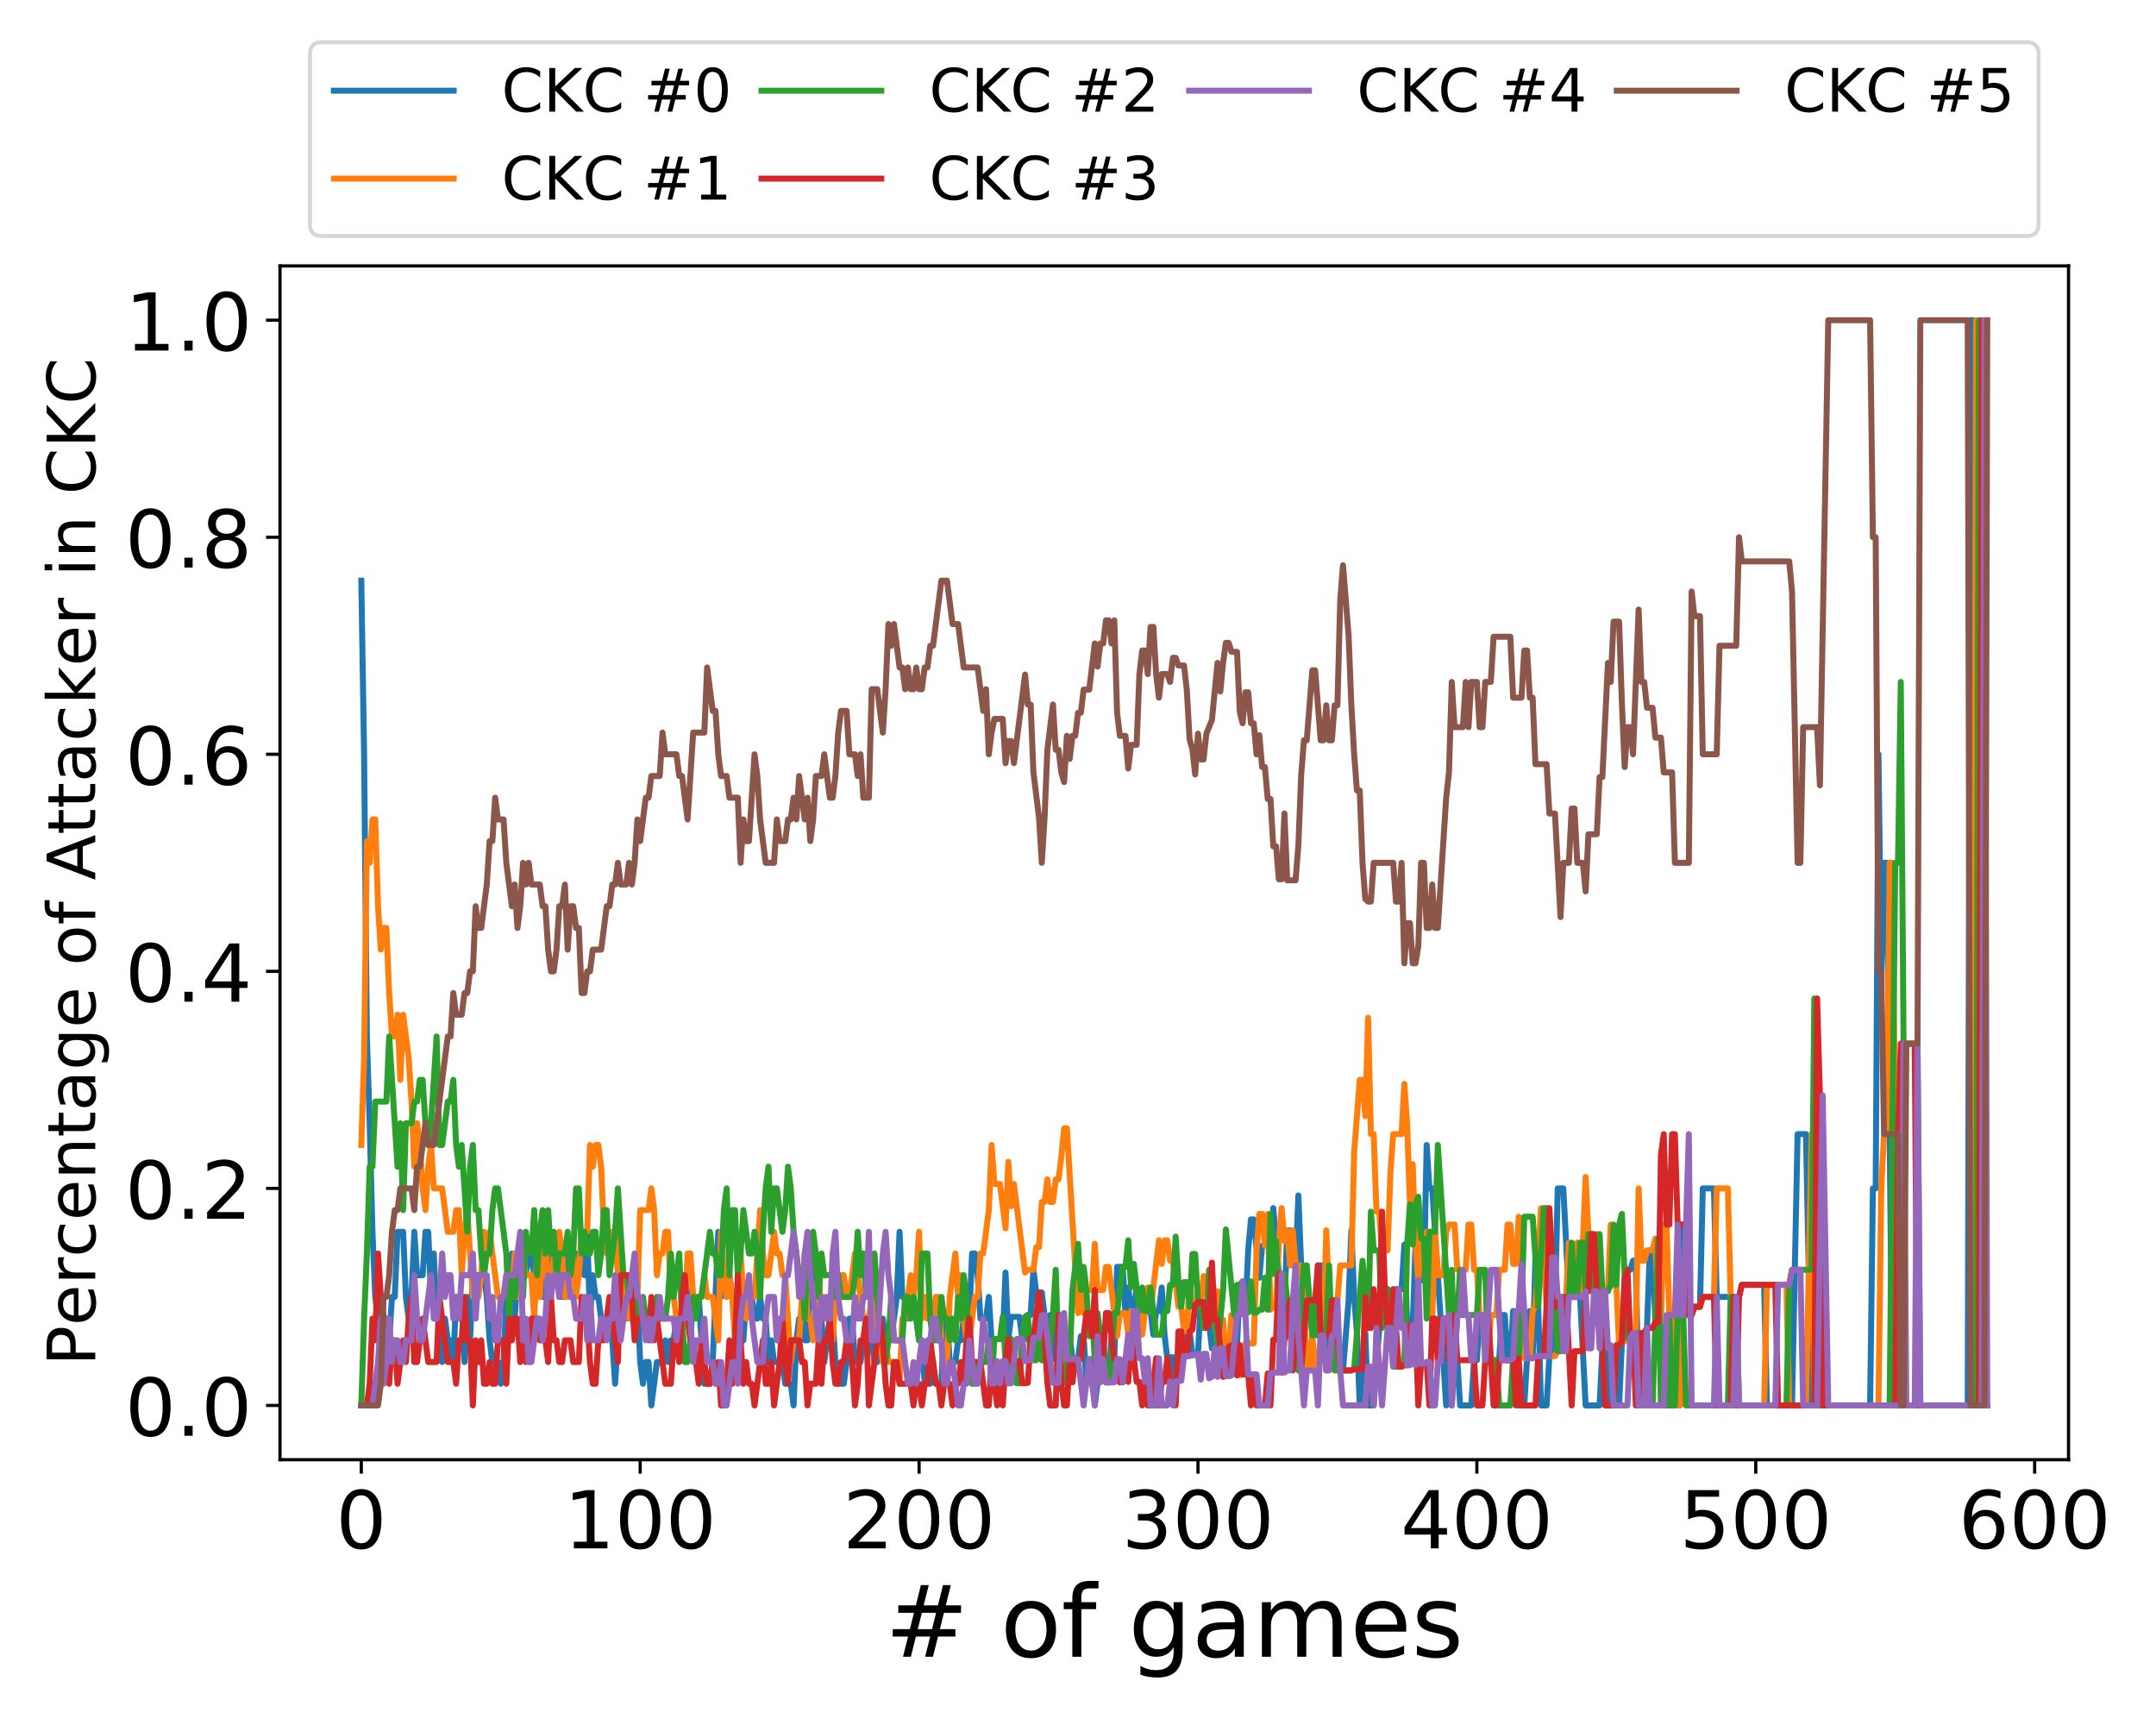 <?xml version="1.0" encoding="utf-8" standalone="no"?>
<!DOCTYPE svg PUBLIC "-//W3C//DTD SVG 1.1//EN"
  "http://www.w3.org/Graphics/SVG/1.1/DTD/svg11.dtd">
<!-- Created with matplotlib (https://matplotlib.org/) -->
<svg height="432pt" version="1.1" viewBox="0 0 540 432" width="540pt" xmlns="http://www.w3.org/2000/svg" xmlns:xlink="http://www.w3.org/1999/xlink">
 <defs>
  <style type="text/css">
*{stroke-linecap:butt;stroke-linejoin:round;}
  </style>
 </defs>
 <g id="figure_1">
  <g id="patch_1">
   <path d="M 0 432 
L 540 432 
L 540 0 
L 0 0 
z
" style="fill:#ffffff;"/>
  </g>
  <g id="axes_1">
   <g id="patch_2">
    <path d="M 70.13 365.56 
L 518.094 365.56 
L 518.094 66.6 
L 70.13 66.6 
z
" style="fill:#ffffff;"/>
   </g>
   <g id="matplotlib.axis_1">
    <g id="xtick_1">
     <g id="line2d_1">
      <defs>
       <path d="M 0 0 
L 0 3.5 
" id="m2b5be9a46a" style="stroke:#000000;stroke-width:0.8;"/>
      </defs>
      <g>
       <use style="stroke:#000000;stroke-width:0.8;" x="90.492" xlink:href="#m2b5be9a46a" y="365.56"/>
      </g>
     </g>
     <g id="text_1">
      <!-- 0 -->
      <defs>
       <path d="M 31.781 66.406 
Q 24.172 66.406 20.328 58.906 
Q 16.5 51.422 16.5 36.375 
Q 16.5 21.391 20.328 13.891 
Q 24.172 6.391 31.781 6.391 
Q 39.453 6.391 43.281 13.891 
Q 47.125 21.391 47.125 36.375 
Q 47.125 51.422 43.281 58.906 
Q 39.453 66.406 31.781 66.406 
z
M 31.781 74.219 
Q 44.047 74.219 50.516 64.516 
Q 56.984 54.828 56.984 36.375 
Q 56.984 17.969 50.516 8.266 
Q 44.047 -1.422 31.781 -1.422 
Q 19.531 -1.422 13.062 8.266 
Q 6.594 17.969 6.594 36.375 
Q 6.594 54.828 13.062 64.516 
Q 19.531 74.219 31.781 74.219 
z
" id="DejaVuSans-48"/>
      </defs>
      <g transform="translate(84.129 387.757)scale(0.2 -0.2)">
       <use xlink:href="#DejaVuSans-48"/>
      </g>
     </g>
    </g>
    <g id="xtick_2">
     <g id="line2d_2">
      <g>
       <use style="stroke:#000000;stroke-width:0.8;" x="160.344" xlink:href="#m2b5be9a46a" y="365.56"/>
      </g>
     </g>
     <g id="text_2">
      <!-- 100 -->
      <defs>
       <path d="M 12.406 8.297 
L 28.516 8.297 
L 28.516 63.922 
L 10.984 60.406 
L 10.984 69.391 
L 28.422 72.906 
L 38.281 72.906 
L 38.281 8.297 
L 54.391 8.297 
L 54.391 0 
L 12.406 0 
z
" id="DejaVuSans-49"/>
      </defs>
      <g transform="translate(141.257 387.757)scale(0.2 -0.2)">
       <use xlink:href="#DejaVuSans-49"/>
       <use x="63.623" xlink:href="#DejaVuSans-48"/>
       <use x="127.246" xlink:href="#DejaVuSans-48"/>
      </g>
     </g>
    </g>
    <g id="xtick_3">
     <g id="line2d_3">
      <g>
       <use style="stroke:#000000;stroke-width:0.8;" x="230.197" xlink:href="#m2b5be9a46a" y="365.56"/>
      </g>
     </g>
     <g id="text_3">
      <!-- 200 -->
      <defs>
       <path d="M 19.188 8.297 
L 53.609 8.297 
L 53.609 0 
L 7.328 0 
L 7.328 8.297 
Q 12.938 14.109 22.625 23.891 
Q 32.328 33.688 34.812 36.531 
Q 39.547 41.844 41.422 45.531 
Q 43.312 49.219 43.312 52.781 
Q 43.312 58.594 39.234 62.25 
Q 35.156 65.922 28.609 65.922 
Q 23.969 65.922 18.812 64.312 
Q 13.672 62.703 7.812 59.422 
L 7.812 69.391 
Q 13.766 71.781 18.938 73 
Q 24.125 74.219 28.422 74.219 
Q 39.75 74.219 46.484 68.547 
Q 53.219 62.891 53.219 53.422 
Q 53.219 48.922 51.531 44.891 
Q 49.859 40.875 45.406 35.406 
Q 44.188 33.984 37.641 27.219 
Q 31.109 20.453 19.188 8.297 
z
" id="DejaVuSans-50"/>
      </defs>
      <g transform="translate(211.109 387.757)scale(0.2 -0.2)">
       <use xlink:href="#DejaVuSans-50"/>
       <use x="63.623" xlink:href="#DejaVuSans-48"/>
       <use x="127.246" xlink:href="#DejaVuSans-48"/>
      </g>
     </g>
    </g>
    <g id="xtick_4">
     <g id="line2d_4">
      <g>
       <use style="stroke:#000000;stroke-width:0.8;" x="300.049" xlink:href="#m2b5be9a46a" y="365.56"/>
      </g>
     </g>
     <g id="text_4">
      <!-- 300 -->
      <defs>
       <path d="M 40.578 39.312 
Q 47.656 37.797 51.625 33 
Q 55.609 28.219 55.609 21.188 
Q 55.609 10.406 48.188 4.484 
Q 40.766 -1.422 27.094 -1.422 
Q 22.516 -1.422 17.656 -0.516 
Q 12.797 0.391 7.625 2.203 
L 7.625 11.719 
Q 11.719 9.328 16.594 8.109 
Q 21.484 6.891 26.812 6.891 
Q 36.078 6.891 40.938 10.547 
Q 45.797 14.203 45.797 21.188 
Q 45.797 27.641 41.281 31.266 
Q 36.766 34.906 28.719 34.906 
L 20.219 34.906 
L 20.219 43.016 
L 29.109 43.016 
Q 36.375 43.016 40.234 45.922 
Q 44.094 48.828 44.094 54.297 
Q 44.094 59.906 40.109 62.906 
Q 36.141 65.922 28.719 65.922 
Q 24.656 65.922 20.016 65.031 
Q 15.375 64.156 9.812 62.312 
L 9.812 71.094 
Q 15.438 72.656 20.344 73.438 
Q 25.25 74.219 29.594 74.219 
Q 40.828 74.219 47.359 69.109 
Q 53.906 64.016 53.906 55.328 
Q 53.906 49.266 50.438 45.094 
Q 46.969 40.922 40.578 39.312 
z
" id="DejaVuSans-51"/>
      </defs>
      <g transform="translate(280.962 387.757)scale(0.2 -0.2)">
       <use xlink:href="#DejaVuSans-51"/>
       <use x="63.623" xlink:href="#DejaVuSans-48"/>
       <use x="127.246" xlink:href="#DejaVuSans-48"/>
      </g>
     </g>
    </g>
    <g id="xtick_5">
     <g id="line2d_5">
      <g>
       <use style="stroke:#000000;stroke-width:0.8;" x="369.902" xlink:href="#m2b5be9a46a" y="365.56"/>
      </g>
     </g>
     <g id="text_5">
      <!-- 400 -->
      <defs>
       <path d="M 37.797 64.312 
L 12.891 25.391 
L 37.797 25.391 
z
M 35.203 72.906 
L 47.609 72.906 
L 47.609 25.391 
L 58.016 25.391 
L 58.016 17.188 
L 47.609 17.188 
L 47.609 0 
L 37.797 0 
L 37.797 17.188 
L 4.891 17.188 
L 4.891 26.703 
z
" id="DejaVuSans-52"/>
      </defs>
      <g transform="translate(350.814 387.757)scale(0.2 -0.2)">
       <use xlink:href="#DejaVuSans-52"/>
       <use x="63.623" xlink:href="#DejaVuSans-48"/>
       <use x="127.246" xlink:href="#DejaVuSans-48"/>
      </g>
     </g>
    </g>
    <g id="xtick_6">
     <g id="line2d_6">
      <g>
       <use style="stroke:#000000;stroke-width:0.8;" x="439.754" xlink:href="#m2b5be9a46a" y="365.56"/>
      </g>
     </g>
     <g id="text_6">
      <!-- 500 -->
      <defs>
       <path d="M 10.797 72.906 
L 49.516 72.906 
L 49.516 64.594 
L 19.828 64.594 
L 19.828 46.734 
Q 21.969 47.469 24.109 47.828 
Q 26.266 48.188 28.422 48.188 
Q 40.625 48.188 47.75 41.5 
Q 54.891 34.812 54.891 23.391 
Q 54.891 11.625 47.562 5.094 
Q 40.234 -1.422 26.906 -1.422 
Q 22.312 -1.422 17.547 -0.641 
Q 12.797 0.141 7.719 1.703 
L 7.719 11.625 
Q 12.109 9.234 16.797 8.062 
Q 21.484 6.891 26.703 6.891 
Q 35.156 6.891 40.078 11.328 
Q 45.016 15.766 45.016 23.391 
Q 45.016 31 40.078 35.438 
Q 35.156 39.891 26.703 39.891 
Q 22.75 39.891 18.812 39.016 
Q 14.891 38.141 10.797 36.281 
z
" id="DejaVuSans-53"/>
      </defs>
      <g transform="translate(420.667 387.757)scale(0.2 -0.2)">
       <use xlink:href="#DejaVuSans-53"/>
       <use x="63.623" xlink:href="#DejaVuSans-48"/>
       <use x="127.246" xlink:href="#DejaVuSans-48"/>
      </g>
     </g>
    </g>
    <g id="xtick_7">
     <g id="line2d_7">
      <g>
       <use style="stroke:#000000;stroke-width:0.8;" x="509.607" xlink:href="#m2b5be9a46a" y="365.56"/>
      </g>
     </g>
     <g id="text_7">
      <!-- 600 -->
      <defs>
       <path d="M 33.016 40.375 
Q 26.375 40.375 22.484 35.828 
Q 18.609 31.297 18.609 23.391 
Q 18.609 15.531 22.484 10.953 
Q 26.375 6.391 33.016 6.391 
Q 39.656 6.391 43.531 10.953 
Q 47.406 15.531 47.406 23.391 
Q 47.406 31.297 43.531 35.828 
Q 39.656 40.375 33.016 40.375 
z
M 52.594 71.297 
L 52.594 62.312 
Q 48.875 64.062 45.094 64.984 
Q 41.312 65.922 37.594 65.922 
Q 27.828 65.922 22.672 59.328 
Q 17.531 52.734 16.797 39.406 
Q 19.672 43.656 24.016 45.922 
Q 28.375 48.188 33.594 48.188 
Q 44.578 48.188 50.953 41.516 
Q 57.328 34.859 57.328 23.391 
Q 57.328 12.156 50.688 5.359 
Q 44.047 -1.422 33.016 -1.422 
Q 20.359 -1.422 13.672 8.266 
Q 6.984 17.969 6.984 36.375 
Q 6.984 53.656 15.188 63.938 
Q 23.391 74.219 37.203 74.219 
Q 40.922 74.219 44.703 73.484 
Q 48.484 72.75 52.594 71.297 
z
" id="DejaVuSans-54"/>
      </defs>
      <g transform="translate(490.519 387.757)scale(0.2 -0.2)">
       <use xlink:href="#DejaVuSans-54"/>
       <use x="63.623" xlink:href="#DejaVuSans-48"/>
       <use x="127.246" xlink:href="#DejaVuSans-48"/>
      </g>
     </g>
    </g>
    <g id="text_8">
     <!-- # of games -->
     <defs>
      <path d="M 51.125 44 
L 36.922 44 
L 32.812 27.688 
L 47.125 27.688 
z
M 43.797 71.781 
L 38.719 51.516 
L 52.984 51.516 
L 58.109 71.781 
L 65.922 71.781 
L 60.891 51.516 
L 76.125 51.516 
L 76.125 44 
L 58.984 44 
L 54.984 27.688 
L 70.516 27.688 
L 70.516 20.219 
L 53.078 20.219 
L 48 0 
L 40.188 0 
L 45.219 20.219 
L 30.906 20.219 
L 25.875 0 
L 18.016 0 
L 23.094 20.219 
L 7.719 20.219 
L 7.719 27.688 
L 24.906 27.688 
L 29 44 
L 13.281 44 
L 13.281 51.516 
L 30.906 51.516 
L 35.891 71.781 
z
" id="DejaVuSans-35"/>
      <path id="DejaVuSans-32"/>
      <path d="M 30.609 48.391 
Q 23.391 48.391 19.188 42.75 
Q 14.984 37.109 14.984 27.297 
Q 14.984 17.484 19.156 11.844 
Q 23.344 6.203 30.609 6.203 
Q 37.797 6.203 41.984 11.859 
Q 46.188 17.531 46.188 27.297 
Q 46.188 37.016 41.984 42.703 
Q 37.797 48.391 30.609 48.391 
z
M 30.609 56 
Q 42.328 56 49.016 48.375 
Q 55.719 40.766 55.719 27.297 
Q 55.719 13.875 49.016 6.219 
Q 42.328 -1.422 30.609 -1.422 
Q 18.844 -1.422 12.172 6.219 
Q 5.516 13.875 5.516 27.297 
Q 5.516 40.766 12.172 48.375 
Q 18.844 56 30.609 56 
z
" id="DejaVuSans-111"/>
      <path d="M 37.109 75.984 
L 37.109 68.5 
L 28.516 68.5 
Q 23.688 68.5 21.797 66.547 
Q 19.922 64.594 19.922 59.516 
L 19.922 54.688 
L 34.719 54.688 
L 34.719 47.703 
L 19.922 47.703 
L 19.922 0 
L 10.891 0 
L 10.891 47.703 
L 2.297 47.703 
L 2.297 54.688 
L 10.891 54.688 
L 10.891 58.5 
Q 10.891 67.625 15.141 71.797 
Q 19.391 75.984 28.609 75.984 
z
" id="DejaVuSans-102"/>
      <path d="M 45.406 27.984 
Q 45.406 37.75 41.375 43.109 
Q 37.359 48.484 30.078 48.484 
Q 22.859 48.484 18.828 43.109 
Q 14.797 37.75 14.797 27.984 
Q 14.797 18.266 18.828 12.891 
Q 22.859 7.516 30.078 7.516 
Q 37.359 7.516 41.375 12.891 
Q 45.406 18.266 45.406 27.984 
z
M 54.391 6.781 
Q 54.391 -7.172 48.188 -13.984 
Q 42 -20.797 29.203 -20.797 
Q 24.469 -20.797 20.266 -20.094 
Q 16.062 -19.391 12.109 -17.922 
L 12.109 -9.188 
Q 16.062 -11.328 19.922 -12.344 
Q 23.781 -13.375 27.781 -13.375 
Q 36.625 -13.375 41.016 -8.766 
Q 45.406 -4.156 45.406 5.172 
L 45.406 9.625 
Q 42.625 4.781 38.281 2.391 
Q 33.938 0 27.875 0 
Q 17.828 0 11.672 7.656 
Q 5.516 15.328 5.516 27.984 
Q 5.516 40.672 11.672 48.328 
Q 17.828 56 27.875 56 
Q 33.938 56 38.281 53.609 
Q 42.625 51.219 45.406 46.391 
L 45.406 54.688 
L 54.391 54.688 
z
" id="DejaVuSans-103"/>
      <path d="M 34.281 27.484 
Q 23.391 27.484 19.188 25 
Q 14.984 22.516 14.984 16.5 
Q 14.984 11.719 18.141 8.906 
Q 21.297 6.109 26.703 6.109 
Q 34.188 6.109 38.703 11.406 
Q 43.219 16.703 43.219 25.484 
L 43.219 27.484 
z
M 52.203 31.203 
L 52.203 0 
L 43.219 0 
L 43.219 8.297 
Q 40.141 3.328 35.547 0.953 
Q 30.953 -1.422 24.312 -1.422 
Q 15.922 -1.422 10.953 3.297 
Q 6 8.016 6 15.922 
Q 6 25.141 12.172 29.828 
Q 18.359 34.516 30.609 34.516 
L 43.219 34.516 
L 43.219 35.406 
Q 43.219 41.609 39.141 45 
Q 35.062 48.391 27.688 48.391 
Q 23 48.391 18.547 47.266 
Q 14.109 46.141 10.016 43.891 
L 10.016 52.203 
Q 14.938 54.109 19.578 55.047 
Q 24.219 56 28.609 56 
Q 40.484 56 46.344 49.844 
Q 52.203 43.703 52.203 31.203 
z
" id="DejaVuSans-97"/>
      <path d="M 52 44.188 
Q 55.375 50.25 60.062 53.125 
Q 64.75 56 71.094 56 
Q 79.641 56 84.281 50.016 
Q 88.922 44.047 88.922 33.016 
L 88.922 0 
L 79.891 0 
L 79.891 32.719 
Q 79.891 40.578 77.094 44.375 
Q 74.312 48.188 68.609 48.188 
Q 61.625 48.188 57.562 43.547 
Q 53.516 38.922 53.516 30.906 
L 53.516 0 
L 44.484 0 
L 44.484 32.719 
Q 44.484 40.625 41.703 44.406 
Q 38.922 48.188 33.109 48.188 
Q 26.219 48.188 22.156 43.531 
Q 18.109 38.875 18.109 30.906 
L 18.109 0 
L 9.078 0 
L 9.078 54.688 
L 18.109 54.688 
L 18.109 46.188 
Q 21.188 51.219 25.484 53.609 
Q 29.781 56 35.688 56 
Q 41.656 56 45.828 52.969 
Q 50 49.953 52 44.188 
z
" id="DejaVuSans-109"/>
      <path d="M 56.203 29.594 
L 56.203 25.203 
L 14.891 25.203 
Q 15.484 15.922 20.484 11.062 
Q 25.484 6.203 34.422 6.203 
Q 39.594 6.203 44.453 7.469 
Q 49.312 8.734 54.109 11.281 
L 54.109 2.781 
Q 49.266 0.734 44.188 -0.344 
Q 39.109 -1.422 33.891 -1.422 
Q 20.797 -1.422 13.156 6.188 
Q 5.516 13.812 5.516 26.812 
Q 5.516 40.234 12.766 48.109 
Q 20.016 56 32.328 56 
Q 43.359 56 49.781 48.891 
Q 56.203 41.797 56.203 29.594 
z
M 47.219 32.234 
Q 47.125 39.594 43.094 43.984 
Q 39.062 48.391 32.422 48.391 
Q 24.906 48.391 20.391 44.141 
Q 15.875 39.891 15.188 32.172 
z
" id="DejaVuSans-101"/>
      <path d="M 44.281 53.078 
L 44.281 44.578 
Q 40.484 46.531 36.375 47.5 
Q 32.281 48.484 27.875 48.484 
Q 21.188 48.484 17.844 46.438 
Q 14.5 44.391 14.5 40.281 
Q 14.5 37.156 16.891 35.375 
Q 19.281 33.594 26.516 31.984 
L 29.594 31.297 
Q 39.156 29.25 43.188 25.516 
Q 47.219 21.781 47.219 15.094 
Q 47.219 7.469 41.188 3.016 
Q 35.156 -1.422 24.609 -1.422 
Q 20.219 -1.422 15.453 -0.562 
Q 10.688 0.297 5.422 2 
L 5.422 11.281 
Q 10.406 8.688 15.234 7.391 
Q 20.062 6.109 24.812 6.109 
Q 31.156 6.109 34.562 8.281 
Q 37.984 10.453 37.984 14.406 
Q 37.984 18.062 35.516 20.016 
Q 33.062 21.969 24.703 23.781 
L 21.578 24.516 
Q 13.234 26.266 9.516 29.906 
Q 5.812 33.547 5.812 39.891 
Q 5.812 47.609 11.281 51.797 
Q 16.75 56 26.812 56 
Q 31.781 56 36.172 55.266 
Q 40.578 54.547 44.281 53.078 
z
" id="DejaVuSans-115"/>
     </defs>
     <g transform="translate(221.669 414.912)scale(0.25 -0.25)">
      <use xlink:href="#DejaVuSans-35"/>
      <use x="83.789" xlink:href="#DejaVuSans-32"/>
      <use x="115.576" xlink:href="#DejaVuSans-111"/>
      <use x="176.758" xlink:href="#DejaVuSans-102"/>
      <use x="211.963" xlink:href="#DejaVuSans-32"/>
      <use x="243.75" xlink:href="#DejaVuSans-103"/>
      <use x="307.227" xlink:href="#DejaVuSans-97"/>
      <use x="368.506" xlink:href="#DejaVuSans-109"/>
      <use x="465.918" xlink:href="#DejaVuSans-101"/>
      <use x="527.441" xlink:href="#DejaVuSans-115"/>
     </g>
    </g>
   </g>
   <g id="matplotlib.axis_2">
    <g id="ytick_1">
     <g id="line2d_8">
      <defs>
       <path d="M 0 0 
L -3.5 0 
" id="mc4721518d0" style="stroke:#000000;stroke-width:0.8;"/>
      </defs>
      <g>
       <use style="stroke:#000000;stroke-width:0.8;" x="70.13" xlink:href="#mc4721518d0" y="351.971"/>
      </g>
     </g>
     <g id="text_9">
      <!-- 0.0 -->
      <defs>
       <path d="M 10.688 12.406 
L 21 12.406 
L 21 0 
L 10.688 0 
z
" id="DejaVuSans-46"/>
      </defs>
      <g transform="translate(31.324 359.569)scale(0.2 -0.2)">
       <use xlink:href="#DejaVuSans-48"/>
       <use x="63.623" xlink:href="#DejaVuSans-46"/>
       <use x="95.41" xlink:href="#DejaVuSans-48"/>
      </g>
     </g>
    </g>
    <g id="ytick_2">
     <g id="line2d_9">
      <g>
       <use style="stroke:#000000;stroke-width:0.8;" x="70.13" xlink:href="#mc4721518d0" y="297.615"/>
      </g>
     </g>
     <g id="text_10">
      <!-- 0.2 -->
      <g transform="translate(31.324 305.213)scale(0.2 -0.2)">
       <use xlink:href="#DejaVuSans-48"/>
       <use x="63.623" xlink:href="#DejaVuSans-46"/>
       <use x="95.41" xlink:href="#DejaVuSans-50"/>
      </g>
     </g>
    </g>
    <g id="ytick_3">
     <g id="line2d_10">
      <g>
       <use style="stroke:#000000;stroke-width:0.8;" x="70.13" xlink:href="#mc4721518d0" y="243.258"/>
      </g>
     </g>
     <g id="text_11">
      <!-- 0.4 -->
      <g transform="translate(31.324 250.857)scale(0.2 -0.2)">
       <use xlink:href="#DejaVuSans-48"/>
       <use x="63.623" xlink:href="#DejaVuSans-46"/>
       <use x="95.41" xlink:href="#DejaVuSans-52"/>
      </g>
     </g>
    </g>
    <g id="ytick_4">
     <g id="line2d_11">
      <g>
       <use style="stroke:#000000;stroke-width:0.8;" x="70.13" xlink:href="#mc4721518d0" y="188.902"/>
      </g>
     </g>
     <g id="text_12">
      <!-- 0.6 -->
      <g transform="translate(31.324 196.5)scale(0.2 -0.2)">
       <use xlink:href="#DejaVuSans-48"/>
       <use x="63.623" xlink:href="#DejaVuSans-46"/>
       <use x="95.41" xlink:href="#DejaVuSans-54"/>
      </g>
     </g>
    </g>
    <g id="ytick_5">
     <g id="line2d_12">
      <g>
       <use style="stroke:#000000;stroke-width:0.8;" x="70.13" xlink:href="#mc4721518d0" y="134.545"/>
      </g>
     </g>
     <g id="text_13">
      <!-- 0.8 -->
      <defs>
       <path d="M 31.781 34.625 
Q 24.75 34.625 20.719 30.859 
Q 16.703 27.094 16.703 20.516 
Q 16.703 13.922 20.719 10.156 
Q 24.75 6.391 31.781 6.391 
Q 38.812 6.391 42.859 10.172 
Q 46.922 13.969 46.922 20.516 
Q 46.922 27.094 42.891 30.859 
Q 38.875 34.625 31.781 34.625 
z
M 21.922 38.812 
Q 15.578 40.375 12.031 44.719 
Q 8.5 49.078 8.5 55.328 
Q 8.5 64.062 14.719 69.141 
Q 20.953 74.219 31.781 74.219 
Q 42.672 74.219 48.875 69.141 
Q 55.078 64.062 55.078 55.328 
Q 55.078 49.078 51.531 44.719 
Q 48 40.375 41.703 38.812 
Q 48.828 37.156 52.797 32.312 
Q 56.781 27.484 56.781 20.516 
Q 56.781 9.906 50.312 4.234 
Q 43.844 -1.422 31.781 -1.422 
Q 19.734 -1.422 13.25 4.234 
Q 6.781 9.906 6.781 20.516 
Q 6.781 27.484 10.781 32.312 
Q 14.797 37.156 21.922 38.812 
z
M 18.312 54.391 
Q 18.312 48.734 21.844 45.562 
Q 25.391 42.391 31.781 42.391 
Q 38.141 42.391 41.719 45.562 
Q 45.312 48.734 45.312 54.391 
Q 45.312 60.062 41.719 63.234 
Q 38.141 66.406 31.781 66.406 
Q 25.391 66.406 21.844 63.234 
Q 18.312 60.062 18.312 54.391 
z
" id="DejaVuSans-56"/>
      </defs>
      <g transform="translate(31.324 142.144)scale(0.2 -0.2)">
       <use xlink:href="#DejaVuSans-48"/>
       <use x="63.623" xlink:href="#DejaVuSans-46"/>
       <use x="95.41" xlink:href="#DejaVuSans-56"/>
      </g>
     </g>
    </g>
    <g id="ytick_6">
     <g id="line2d_13">
      <g>
       <use style="stroke:#000000;stroke-width:0.8;" x="70.13" xlink:href="#mc4721518d0" y="80.189"/>
      </g>
     </g>
     <g id="text_14">
      <!-- 1.0 -->
      <g transform="translate(31.324 87.788)scale(0.2 -0.2)">
       <use xlink:href="#DejaVuSans-49"/>
       <use x="63.623" xlink:href="#DejaVuSans-46"/>
       <use x="95.41" xlink:href="#DejaVuSans-48"/>
      </g>
     </g>
    </g>
    <g id="text_15">
     <!-- Percentage of Attacker in CKC -->
     <defs>
      <path d="M 19.672 64.797 
L 19.672 37.406 
L 32.078 37.406 
Q 38.969 37.406 42.719 40.969 
Q 46.484 44.531 46.484 51.125 
Q 46.484 57.672 42.719 61.234 
Q 38.969 64.797 32.078 64.797 
z
M 9.812 72.906 
L 32.078 72.906 
Q 44.344 72.906 50.609 67.359 
Q 56.891 61.812 56.891 51.125 
Q 56.891 40.328 50.609 34.812 
Q 44.344 29.297 32.078 29.297 
L 19.672 29.297 
L 19.672 0 
L 9.812 0 
z
" id="DejaVuSans-80"/>
      <path d="M 41.109 46.297 
Q 39.594 47.172 37.812 47.578 
Q 36.031 48 33.891 48 
Q 26.266 48 22.188 43.047 
Q 18.109 38.094 18.109 28.812 
L 18.109 0 
L 9.078 0 
L 9.078 54.688 
L 18.109 54.688 
L 18.109 46.188 
Q 20.953 51.172 25.484 53.578 
Q 30.031 56 36.531 56 
Q 37.453 56 38.578 55.875 
Q 39.703 55.766 41.062 55.516 
z
" id="DejaVuSans-114"/>
      <path d="M 48.781 52.594 
L 48.781 44.188 
Q 44.969 46.297 41.141 47.344 
Q 37.312 48.391 33.406 48.391 
Q 24.656 48.391 19.812 42.844 
Q 14.984 37.312 14.984 27.297 
Q 14.984 17.281 19.812 11.734 
Q 24.656 6.203 33.406 6.203 
Q 37.312 6.203 41.141 7.25 
Q 44.969 8.297 48.781 10.406 
L 48.781 2.094 
Q 45.016 0.344 40.984 -0.531 
Q 36.969 -1.422 32.422 -1.422 
Q 20.062 -1.422 12.781 6.344 
Q 5.516 14.109 5.516 27.297 
Q 5.516 40.672 12.859 48.328 
Q 20.219 56 33.016 56 
Q 37.156 56 41.109 55.141 
Q 45.062 54.297 48.781 52.594 
z
" id="DejaVuSans-99"/>
      <path d="M 54.891 33.016 
L 54.891 0 
L 45.906 0 
L 45.906 32.719 
Q 45.906 40.484 42.875 44.328 
Q 39.844 48.188 33.797 48.188 
Q 26.516 48.188 22.312 43.547 
Q 18.109 38.922 18.109 30.906 
L 18.109 0 
L 9.078 0 
L 9.078 54.688 
L 18.109 54.688 
L 18.109 46.188 
Q 21.344 51.125 25.703 53.562 
Q 30.078 56 35.797 56 
Q 45.219 56 50.047 50.172 
Q 54.891 44.344 54.891 33.016 
z
" id="DejaVuSans-110"/>
      <path d="M 18.312 70.219 
L 18.312 54.688 
L 36.812 54.688 
L 36.812 47.703 
L 18.312 47.703 
L 18.312 18.016 
Q 18.312 11.328 20.141 9.422 
Q 21.969 7.516 27.594 7.516 
L 36.812 7.516 
L 36.812 0 
L 27.594 0 
Q 17.188 0 13.234 3.875 
Q 9.281 7.766 9.281 18.016 
L 9.281 47.703 
L 2.688 47.703 
L 2.688 54.688 
L 9.281 54.688 
L 9.281 70.219 
z
" id="DejaVuSans-116"/>
      <path d="M 34.188 63.188 
L 20.797 26.906 
L 47.609 26.906 
z
M 28.609 72.906 
L 39.797 72.906 
L 67.578 0 
L 57.328 0 
L 50.688 18.703 
L 17.828 18.703 
L 11.188 0 
L 0.781 0 
z
" id="DejaVuSans-65"/>
      <path d="M 9.078 75.984 
L 18.109 75.984 
L 18.109 31.109 
L 44.922 54.688 
L 56.391 54.688 
L 27.391 29.109 
L 57.625 0 
L 45.906 0 
L 18.109 26.703 
L 18.109 0 
L 9.078 0 
z
" id="DejaVuSans-107"/>
      <path d="M 9.422 54.688 
L 18.406 54.688 
L 18.406 0 
L 9.422 0 
z
M 9.422 75.984 
L 18.406 75.984 
L 18.406 64.594 
L 9.422 64.594 
z
" id="DejaVuSans-105"/>
      <path d="M 64.406 67.281 
L 64.406 56.891 
Q 59.422 61.531 53.781 63.812 
Q 48.141 66.109 41.797 66.109 
Q 29.297 66.109 22.656 58.469 
Q 16.016 50.828 16.016 36.375 
Q 16.016 21.969 22.656 14.328 
Q 29.297 6.688 41.797 6.688 
Q 48.141 6.688 53.781 8.984 
Q 59.422 11.281 64.406 15.922 
L 64.406 5.609 
Q 59.234 2.094 53.438 0.328 
Q 47.656 -1.422 41.219 -1.422 
Q 24.656 -1.422 15.125 8.703 
Q 5.609 18.844 5.609 36.375 
Q 5.609 53.953 15.125 64.078 
Q 24.656 74.219 41.219 74.219 
Q 47.75 74.219 53.531 72.484 
Q 59.328 70.75 64.406 67.281 
z
" id="DejaVuSans-67"/>
      <path d="M 9.812 72.906 
L 19.672 72.906 
L 19.672 42.094 
L 52.391 72.906 
L 65.094 72.906 
L 28.906 38.922 
L 67.672 0 
L 54.688 0 
L 19.672 35.109 
L 19.672 0 
L 9.812 0 
z
" id="DejaVuSans-75"/>
     </defs>
     <g transform="translate(23.858 342.05)rotate(-90)scale(0.167 -0.167)">
      <use xlink:href="#DejaVuSans-80"/>
      <use x="60.256" xlink:href="#DejaVuSans-101"/>
      <use x="121.779" xlink:href="#DejaVuSans-114"/>
      <use x="162.861" xlink:href="#DejaVuSans-99"/>
      <use x="217.842" xlink:href="#DejaVuSans-101"/>
      <use x="279.365" xlink:href="#DejaVuSans-110"/>
      <use x="342.744" xlink:href="#DejaVuSans-116"/>
      <use x="381.953" xlink:href="#DejaVuSans-97"/>
      <use x="443.232" xlink:href="#DejaVuSans-103"/>
      <use x="506.709" xlink:href="#DejaVuSans-101"/>
      <use x="568.232" xlink:href="#DejaVuSans-32"/>
      <use x="600.02" xlink:href="#DejaVuSans-111"/>
      <use x="661.201" xlink:href="#DejaVuSans-102"/>
      <use x="696.406" xlink:href="#DejaVuSans-32"/>
      <use x="728.193" xlink:href="#DejaVuSans-65"/>
      <use x="796.586" xlink:href="#DejaVuSans-116"/>
      <use x="835.795" xlink:href="#DejaVuSans-116"/>
      <use x="875.004" xlink:href="#DejaVuSans-97"/>
      <use x="936.283" xlink:href="#DejaVuSans-99"/>
      <use x="991.264" xlink:href="#DejaVuSans-107"/>
      <use x="1049.127" xlink:href="#DejaVuSans-101"/>
      <use x="1110.65" xlink:href="#DejaVuSans-114"/>
      <use x="1151.764" xlink:href="#DejaVuSans-32"/>
      <use x="1183.551" xlink:href="#DejaVuSans-105"/>
      <use x="1211.334" xlink:href="#DejaVuSans-110"/>
      <use x="1274.713" xlink:href="#DejaVuSans-32"/>
      <use x="1306.5" xlink:href="#DejaVuSans-67"/>
      <use x="1376.324" xlink:href="#DejaVuSans-75"/>
      <use x="1441.822" xlink:href="#DejaVuSans-67"/>
     </g>
    </g>
   </g>
   <g id="line2d_14">
    <path clip-path="url(#p1b33669e2f)" d="M 90.492 145.417 
L 91.191 188.902 
L 91.889 259.565 
L 92.588 281.308 
L 93.286 308.486 
L 93.985 324.793 
L 94.683 330.228 
L 95.382 324.793 
L 96.08 330.228 
L 96.779 330.228 
L 97.477 335.664 
L 98.176 324.793 
L 98.874 324.793 
L 99.573 308.486 
L 100.97 308.486 
L 101.668 324.793 
L 102.367 330.228 
L 103.065 324.793 
L 103.764 308.486 
L 104.462 319.357 
L 105.86 319.357 
L 106.558 308.486 
L 107.257 308.486 
L 107.955 324.793 
L 108.654 313.921 
L 109.352 330.228 
L 110.051 330.228 
L 110.749 341.1 
L 111.448 330.228 
L 112.146 335.664 
L 112.845 335.664 
L 113.543 341.1 
L 114.242 324.793 
L 115.639 324.793 
L 116.337 341.1 
L 117.036 324.793 
L 117.734 335.664 
L 118.433 319.357 
L 121.227 319.357 
L 121.926 324.793 
L 122.624 335.664 
L 123.323 341.1 
L 124.72 341.1 
L 125.418 346.535 
L 126.117 341.1 
L 126.815 324.793 
L 128.212 313.921 
L 128.911 330.228 
L 129.609 319.357 
L 130.308 324.793 
L 131.006 313.921 
L 131.705 319.357 
L 132.403 313.921 
L 133.102 313.921 
L 134.499 324.793 
L 135.198 319.357 
L 135.896 324.793 
L 136.595 324.793 
L 137.293 313.921 
L 137.992 308.486 
L 138.69 319.357 
L 139.389 313.921 
L 140.087 324.793 
L 141.484 324.793 
L 142.183 313.921 
L 142.881 313.921 
L 143.58 319.357 
L 144.278 313.921 
L 144.977 319.357 
L 145.675 313.921 
L 146.374 319.357 
L 147.072 308.486 
L 147.771 330.228 
L 148.47 319.357 
L 149.168 324.793 
L 149.867 324.793 
L 150.565 330.228 
L 152.661 330.228 
L 153.359 335.664 
L 154.058 346.535 
L 154.756 335.664 
L 155.455 330.228 
L 156.852 330.228 
L 157.55 324.793 
L 158.249 330.228 
L 158.947 330.228 
L 159.646 324.793 
L 160.344 341.1 
L 161.043 346.535 
L 161.742 341.1 
L 162.44 341.1 
L 163.139 351.971 
L 164.536 341.1 
L 165.933 341.1 
L 166.631 335.664 
L 167.33 341.1 
L 168.028 335.664 
L 168.727 335.664 
L 169.425 330.228 
L 170.822 330.228 
L 171.521 319.357 
L 172.918 330.228 
L 173.616 330.228 
L 174.315 324.793 
L 175.013 324.793 
L 176.411 346.535 
L 177.808 346.535 
L 178.506 341.1 
L 179.903 308.486 
L 180.602 324.793 
L 181.3 319.357 
L 181.999 324.793 
L 182.697 319.357 
L 183.396 324.793 
L 184.094 324.793 
L 184.793 330.228 
L 185.491 330.228 
L 186.19 335.664 
L 186.888 324.793 
L 188.285 324.793 
L 188.984 330.228 
L 189.682 330.228 
L 190.381 324.793 
L 191.08 330.228 
L 191.778 330.228 
L 192.477 341.1 
L 193.175 335.664 
L 193.874 341.1 
L 195.969 341.1 
L 196.668 346.535 
L 198.065 346.535 
L 198.763 351.971 
L 199.462 335.664 
L 200.16 330.228 
L 200.859 330.228 
L 201.557 335.664 
L 202.256 335.664 
L 202.954 313.921 
L 203.653 319.357 
L 204.352 330.228 
L 205.749 330.228 
L 206.447 341.1 
L 207.844 330.228 
L 208.543 330.228 
L 209.241 341.1 
L 209.94 346.535 
L 211.337 346.535 
L 212.035 341.1 
L 212.734 330.228 
L 213.432 330.228 
L 214.131 341.1 
L 215.528 341.1 
L 216.925 330.228 
L 217.623 330.228 
L 219.021 341.1 
L 219.719 341.1 
L 221.116 330.228 
L 221.815 335.664 
L 223.212 335.664 
L 224.609 324.793 
L 225.307 308.486 
L 226.006 324.793 
L 226.704 324.793 
L 227.403 330.228 
L 228.101 324.793 
L 228.8 324.793 
L 230.197 335.664 
L 230.895 335.664 
L 231.594 346.535 
L 232.991 346.535 
L 233.69 341.1 
L 234.388 346.535 
L 235.785 346.535 
L 236.484 330.228 
L 237.182 330.228 
L 237.881 341.1 
L 239.278 341.1 
L 239.976 335.664 
L 240.675 335.664 
L 241.373 330.228 
L 242.77 330.228 
L 243.469 313.921 
L 244.167 313.921 
L 244.866 319.357 
L 245.564 330.228 
L 246.962 330.228 
L 247.66 324.793 
L 248.359 335.664 
L 249.057 335.331 
L 251.153 335.331 
L 251.851 318.692 
L 252.55 335.331 
L 253.248 329.785 
L 255.344 329.785 
L 256.042 335.331 
L 256.741 335.331 
L 257.439 329.322 
L 258.138 329.322 
L 258.836 317.998 
L 260.233 329.322 
L 260.932 323.66 
L 262.329 334.985 
L 263.028 329.322 
L 264.425 340.647 
L 265.123 340.647 
L 265.822 334.985 
L 266.52 334.623 
L 267.219 340.406 
L 267.917 334.623 
L 268.616 340.406 
L 270.013 340.406 
L 270.711 334.623 
L 271.41 334.623 
L 272.108 346.188 
L 272.807 340.406 
L 273.505 340.406 
L 274.204 351.971 
L 275.601 340.406 
L 276.3 340.406 
L 276.998 346.188 
L 277.697 346.188 
L 278.395 334.623 
L 279.094 340.406 
L 279.792 317.275 
L 281.189 317.275 
L 281.888 328.841 
L 282.586 322.429 
L 283.285 328.338 
L 283.983 328.338 
L 284.682 322.429 
L 285.38 328.338 
L 288.174 328.338 
L 288.873 334.246 
L 289.572 328.338 
L 290.27 328.338 
L 290.969 322.429 
L 291.667 334.246 
L 292.366 340.154 
L 293.064 339.892 
L 293.763 339.892 
L 294.461 345.931 
L 295.16 345.794 
L 295.858 339.617 
L 296.557 339.617 
L 297.255 333.44 
L 297.954 333.44 
L 298.652 339.33 
L 299.351 339.33 
L 300.049 339.029 
L 300.748 326.087 
L 301.446 332.558 
L 302.145 332.558 
L 302.843 331.587 
L 303.542 337.667 
L 304.939 337.667 
L 305.638 330.514 
L 306.336 337.667 
L 307.035 337.28 
L 307.733 344.625 
L 308.432 344.421 
L 309.13 336.872 
L 309.829 336.872 
L 310.527 321.773 
L 311.226 320.91 
L 311.924 328.675 
L 312.623 313.145 
L 313.321 305.38 
L 314.02 305.38 
L 315.417 319.997 
L 316.115 312.003 
L 318.211 312.003 
L 318.91 302.556 
L 320.307 319.028 
L 321.005 335.499 
L 321.704 327.263 
L 322.402 308.135 
L 323.101 308.135 
L 323.799 316.902 
L 324.498 316.902 
L 325.196 299.368 
L 325.895 316.902 
L 326.593 325.669 
L 327.99 325.669 
L 328.689 334.437 
L 329.387 334.437 
L 330.086 316.902 
L 331.483 316.902 
L 332.182 343.204 
L 332.88 334.437 
L 334.976 334.437 
L 335.674 343.204 
L 336.373 343.204 
L 337.77 325.669 
L 338.468 308.135 
L 339.167 324.793 
L 339.865 333.852 
L 340.564 351.971 
L 341.961 333.852 
L 342.659 351.971 
L 344.056 351.971 
L 346.152 322.851 
L 347.549 322.851 
L 348.248 332.558 
L 348.946 332.558 
L 349.645 322.851 
L 351.042 322.851 
L 351.74 311.707 
L 352.439 331.839 
L 353.836 331.839 
L 354.534 311.707 
L 355.233 310.158 
L 355.931 320.611 
L 356.63 320.611 
L 357.328 286.743 
L 358.027 297.615 
L 358.725 297.615 
L 362.218 351.971 
L 362.917 340.647 
L 363.615 351.971 
L 364.314 340.647 
L 365.012 340.647 
L 365.711 351.971 
L 368.505 351.971 
L 369.203 340.647 
L 369.902 340.647 
L 370.6 329.322 
L 372.696 329.322 
L 373.394 340.647 
L 375.49 340.647 
L 376.189 329.322 
L 376.887 329.322 
L 377.586 340.647 
L 378.284 340.647 
L 378.983 328.338 
L 380.38 351.971 
L 381.777 351.971 
L 383.174 328.338 
L 383.872 340.154 
L 384.571 314.91 
L 385.269 327.263 
L 385.968 351.971 
L 387.365 351.971 
L 388.063 339.617 
L 388.762 339.617 
L 389.461 327.263 
L 390.159 297.615 
L 391.556 297.615 
L 392.953 324.793 
L 395.747 324.793 
L 397.144 351.971 
L 400.637 351.971 
L 401.335 337.667 
L 402.733 337.667 
L 403.431 351.971 
L 405.527 351.971 
L 406.924 319.997 
L 407.622 317.998 
L 408.321 317.998 
L 409.019 315.733 
L 409.718 315.733 
L 410.416 351.971 
L 411.115 333.852 
L 411.813 333.852 
L 412.512 332.558 
L 413.21 313.145 
L 413.909 313.145 
L 414.607 331.065 
L 416.004 331.065 
L 416.703 351.971 
L 418.799 351.971 
L 419.497 329.322 
L 420.196 329.322 
L 420.894 306.674 
L 421.593 329.322 
L 423.688 329.322 
L 424.387 327.263 
L 425.784 327.263 
L 426.482 297.615 
L 429.276 297.615 
L 429.975 324.793 
L 435.563 324.793 
L 436.262 321.773 
L 441.85 321.773 
L 442.548 351.971 
L 448.835 351.971 
L 450.232 284.025 
L 452.328 284.025 
L 453.725 351.971 
L 468.394 351.971 
L 469.092 297.615 
L 469.791 297.615 
L 470.489 188.902 
L 471.188 243.258 
L 471.886 216.08 
L 472.585 216.08 
L 473.982 351.971 
L 492.842 351.971 
L 493.541 80.189 
L 494.239 80.189 
L 494.938 351.971 
L 497.732 351.971 
L 497.732 351.971 
" style="fill:none;stroke:#1f77b4;stroke-linecap:square;stroke-width:1.5;"/>
   </g>
   <g id="line2d_15">
    <path clip-path="url(#p1b33669e2f)" d="M 90.492 286.743 
L 91.191 265.001 
L 91.889 210.644 
L 92.588 216.08 
L 93.286 205.209 
L 93.985 205.209 
L 94.683 226.951 
L 95.382 237.823 
L 96.08 232.387 
L 96.779 232.387 
L 97.477 248.694 
L 98.176 259.565 
L 98.874 259.565 
L 99.573 254.129 
L 100.271 270.436 
L 100.97 254.129 
L 102.367 265.001 
L 103.065 275.872 
L 103.764 292.179 
L 104.462 281.308 
L 105.161 286.743 
L 105.86 297.615 
L 106.558 303.05 
L 107.257 292.179 
L 107.955 286.743 
L 108.654 297.615 
L 110.749 297.615 
L 112.146 308.486 
L 113.543 308.486 
L 114.242 303.05 
L 114.94 303.05 
L 115.639 319.357 
L 116.337 308.486 
L 117.036 303.05 
L 118.433 324.793 
L 119.83 324.793 
L 120.529 319.357 
L 121.227 308.486 
L 121.926 313.921 
L 122.624 308.486 
L 124.72 324.793 
L 126.117 324.793 
L 126.815 319.357 
L 127.514 319.357 
L 128.212 324.793 
L 128.911 313.921 
L 129.609 324.793 
L 131.006 313.921 
L 131.705 319.357 
L 133.102 319.357 
L 133.801 330.228 
L 134.499 313.921 
L 135.198 324.793 
L 135.896 313.921 
L 136.595 308.486 
L 137.293 324.793 
L 137.992 324.793 
L 138.69 313.921 
L 139.389 313.921 
L 140.087 308.486 
L 140.786 313.921 
L 141.484 324.793 
L 142.183 324.793 
L 143.58 313.921 
L 144.278 324.793 
L 144.977 319.357 
L 145.675 308.486 
L 147.072 308.486 
L 147.771 286.743 
L 148.47 292.179 
L 149.168 286.743 
L 149.867 286.743 
L 150.565 292.179 
L 151.264 308.486 
L 151.962 313.921 
L 152.661 308.486 
L 154.058 308.486 
L 154.756 319.357 
L 155.455 324.793 
L 156.153 319.357 
L 157.55 330.228 
L 158.249 319.357 
L 158.947 324.793 
L 159.646 324.793 
L 160.344 303.05 
L 162.44 303.05 
L 163.139 297.615 
L 163.837 303.05 
L 164.536 319.357 
L 165.234 313.921 
L 165.933 313.921 
L 166.631 308.486 
L 167.33 308.486 
L 168.028 324.793 
L 168.727 324.793 
L 169.425 330.228 
L 171.521 330.228 
L 172.219 313.921 
L 172.918 313.921 
L 173.616 324.793 
L 175.712 324.793 
L 176.411 319.357 
L 177.109 324.793 
L 178.506 324.793 
L 179.903 335.664 
L 180.602 308.486 
L 181.3 319.357 
L 181.999 324.793 
L 182.697 319.357 
L 183.396 324.793 
L 184.094 335.664 
L 185.491 313.921 
L 186.19 324.793 
L 186.888 330.228 
L 187.587 324.793 
L 188.984 324.793 
L 190.381 303.05 
L 191.08 313.921 
L 191.778 319.357 
L 192.477 319.357 
L 193.874 308.486 
L 194.572 313.921 
L 195.271 313.921 
L 195.969 319.357 
L 196.668 319.357 
L 198.065 341.1 
L 198.763 335.664 
L 200.16 335.664 
L 201.557 313.921 
L 202.256 330.228 
L 202.954 330.228 
L 203.653 335.664 
L 204.352 324.793 
L 205.05 319.357 
L 205.749 330.228 
L 206.447 324.793 
L 207.146 330.228 
L 207.844 330.228 
L 208.543 335.664 
L 209.241 324.793 
L 209.94 319.357 
L 211.337 319.357 
L 212.035 324.793 
L 212.734 324.793 
L 214.131 313.921 
L 216.226 330.228 
L 217.623 330.228 
L 218.322 324.793 
L 219.021 335.664 
L 219.719 330.228 
L 221.116 341.1 
L 221.815 335.664 
L 222.513 341.1 
L 224.609 341.1 
L 225.307 346.535 
L 226.006 330.228 
L 226.704 330.228 
L 228.101 319.357 
L 228.8 324.793 
L 229.498 319.357 
L 230.197 308.486 
L 230.895 330.228 
L 231.594 324.793 
L 232.292 330.228 
L 233.69 330.228 
L 234.388 324.793 
L 235.087 324.793 
L 235.785 335.664 
L 236.484 341.1 
L 237.182 341.1 
L 237.881 324.793 
L 239.278 313.921 
L 239.976 324.793 
L 240.675 319.357 
L 241.373 330.228 
L 242.072 335.664 
L 242.77 335.664 
L 244.167 324.793 
L 244.866 324.793 
L 245.564 313.921 
L 246.263 313.921 
L 247.66 303.05 
L 248.359 286.743 
L 249.057 296.505 
L 250.454 296.505 
L 251.851 307.598 
L 252.55 290.959 
L 253.248 302.052 
L 253.947 296.505 
L 256.741 318.692 
L 257.439 317.998 
L 258.836 317.998 
L 259.535 312.336 
L 260.233 312.336 
L 260.932 301.012 
L 261.631 301.012 
L 262.329 295.35 
L 263.028 301.012 
L 263.726 301.012 
L 264.425 295.35 
L 265.123 295.35 
L 265.822 289.688 
L 266.52 282.58 
L 267.219 282.58 
L 270.013 328.841 
L 270.711 317.275 
L 271.41 328.841 
L 272.108 323.058 
L 273.505 323.058 
L 274.204 311.493 
L 274.902 323.058 
L 276.3 323.058 
L 276.998 317.275 
L 277.697 317.275 
L 279.792 334.623 
L 280.491 328.841 
L 281.888 328.841 
L 282.586 334.246 
L 283.285 328.338 
L 283.983 340.154 
L 285.38 328.338 
L 286.079 334.246 
L 287.476 322.429 
L 288.174 328.338 
L 290.27 310.613 
L 290.969 316.521 
L 291.667 310.613 
L 292.366 310.613 
L 293.064 315.733 
L 293.763 315.733 
L 295.16 327.263 
L 295.858 327.263 
L 296.557 333.44 
L 297.255 333.44 
L 297.954 321.087 
L 298.652 326.689 
L 299.351 326.689 
L 300.049 326.087 
L 300.748 326.087 
L 301.446 319.616 
L 302.145 319.616 
L 302.843 331.587 
L 303.542 330.514 
L 304.241 330.514 
L 304.939 323.362 
L 305.638 330.514 
L 306.336 330.514 
L 307.035 344.625 
L 308.432 329.322 
L 309.829 344.421 
L 310.527 344.421 
L 311.226 344.206 
L 311.924 336.441 
L 314.02 336.441 
L 314.718 313.145 
L 315.417 304.009 
L 316.115 304.009 
L 316.814 312.003 
L 317.513 304.009 
L 318.211 327.99 
L 318.91 327.263 
L 319.608 327.263 
L 320.307 310.792 
L 321.005 302.556 
L 321.704 310.792 
L 322.402 308.135 
L 323.101 316.902 
L 323.799 308.135 
L 324.498 316.902 
L 325.895 316.902 
L 326.593 325.669 
L 327.292 343.204 
L 327.99 343.204 
L 328.689 334.437 
L 329.387 343.204 
L 330.086 343.204 
L 330.784 334.437 
L 331.483 334.437 
L 332.182 308.135 
L 332.88 325.669 
L 334.976 325.669 
L 335.674 316.902 
L 338.468 316.902 
L 339.167 288.555 
L 340.564 270.436 
L 341.262 270.436 
L 341.961 279.496 
L 342.659 254.906 
L 343.358 284.025 
L 344.056 284.025 
L 344.755 303.438 
L 345.453 303.438 
L 346.152 313.145 
L 347.549 313.145 
L 348.248 293.732 
L 348.946 284.025 
L 351.042 284.025 
L 351.74 271.443 
L 352.439 281.509 
L 353.137 301.641 
L 353.836 291.575 
L 354.534 311.707 
L 355.233 320.611 
L 355.931 310.158 
L 356.63 310.158 
L 357.328 308.486 
L 358.027 308.486 
L 358.725 330.228 
L 359.424 308.486 
L 360.123 319.357 
L 361.52 319.357 
L 362.218 308.486 
L 362.917 306.674 
L 364.314 306.674 
L 365.012 317.998 
L 367.108 317.998 
L 367.806 306.674 
L 368.505 306.674 
L 369.203 317.998 
L 369.902 317.998 
L 370.6 329.322 
L 371.299 329.322 
L 371.997 340.647 
L 372.696 340.647 
L 373.394 329.322 
L 374.792 329.322 
L 375.49 317.998 
L 376.887 317.998 
L 377.586 306.674 
L 378.284 306.674 
L 378.983 316.521 
L 379.681 316.521 
L 380.38 304.705 
L 381.078 316.521 
L 381.777 340.154 
L 383.174 340.154 
L 383.872 328.338 
L 384.571 327.263 
L 385.968 302.556 
L 388.063 339.617 
L 389.461 339.617 
L 390.159 338.382 
L 390.858 324.793 
L 392.255 324.793 
L 392.953 311.204 
L 393.652 324.793 
L 394.35 324.793 
L 395.049 311.204 
L 395.747 324.793 
L 396.446 311.204 
L 397.144 294.754 
L 398.541 323.362 
L 399.24 323.362 
L 399.938 309.058 
L 400.637 323.362 
L 402.733 323.362 
L 403.431 306.674 
L 404.13 321.773 
L 404.828 321.773 
L 405.527 336.872 
L 406.225 335.984 
L 406.924 335.984 
L 407.622 334.985 
L 408.321 334.985 
L 409.019 333.852 
L 409.718 333.852 
L 410.416 297.615 
L 411.115 315.733 
L 411.813 315.733 
L 412.512 313.145 
L 413.909 313.145 
L 414.607 310.158 
L 415.306 331.065 
L 416.004 331.065 
L 416.703 306.674 
L 417.402 306.674 
L 418.1 329.322 
L 419.497 329.322 
L 420.196 351.971 
L 420.894 351.971 
L 421.593 329.322 
L 423.688 329.322 
L 424.387 327.263 
L 425.784 327.263 
L 426.482 324.793 
L 429.276 324.793 
L 429.975 297.615 
L 432.769 297.615 
L 433.468 324.793 
L 434.166 324.793 
L 434.865 351.971 
L 441.85 351.971 
L 442.548 321.773 
L 447.438 321.773 
L 448.137 351.971 
L 452.328 351.971 
L 453.725 284.025 
L 454.423 351.971 
L 470.489 351.971 
L 471.188 297.615 
L 471.886 284.025 
L 472.585 284.025 
L 473.283 216.08 
L 473.982 216.08 
L 475.379 351.971 
L 494.239 351.971 
L 494.938 80.189 
L 495.636 351.971 
L 497.732 351.971 
L 497.732 351.971 
" style="fill:none;stroke:#ff7f0e;stroke-linecap:square;stroke-width:1.5;"/>
   </g>
   <g id="line2d_16">
    <path clip-path="url(#p1b33669e2f)" d="M 90.492 351.971 
L 91.191 330.228 
L 91.889 313.921 
L 92.588 292.179 
L 93.286 292.179 
L 93.985 275.872 
L 96.779 275.872 
L 97.477 259.565 
L 99.573 292.179 
L 100.271 281.308 
L 100.97 303.05 
L 101.668 281.308 
L 103.065 281.308 
L 103.764 275.872 
L 104.462 275.872 
L 105.161 270.436 
L 105.86 270.436 
L 106.558 281.308 
L 107.257 286.743 
L 107.955 281.308 
L 109.352 259.565 
L 110.051 286.743 
L 110.749 286.743 
L 112.146 275.872 
L 112.845 275.872 
L 113.543 270.436 
L 114.242 286.743 
L 114.94 292.179 
L 115.639 286.743 
L 117.036 308.486 
L 117.734 292.179 
L 118.433 286.743 
L 119.132 303.05 
L 119.83 303.05 
L 120.529 313.921 
L 121.227 319.357 
L 121.926 313.921 
L 122.624 313.921 
L 123.323 303.05 
L 124.021 297.615 
L 124.72 297.615 
L 126.815 313.921 
L 127.514 330.228 
L 128.212 319.357 
L 128.911 324.793 
L 129.609 319.357 
L 130.308 319.357 
L 131.006 324.793 
L 131.705 308.486 
L 132.403 313.921 
L 133.102 313.921 
L 133.801 303.05 
L 134.499 319.357 
L 135.198 308.486 
L 135.896 303.05 
L 136.595 313.921 
L 137.293 303.05 
L 137.992 313.921 
L 138.69 308.486 
L 139.389 319.357 
L 140.087 313.921 
L 141.484 313.921 
L 142.183 308.486 
L 142.881 319.357 
L 143.58 313.921 
L 144.278 297.615 
L 144.977 297.615 
L 145.675 313.921 
L 146.374 308.486 
L 147.072 313.921 
L 147.771 313.921 
L 148.47 308.486 
L 149.168 308.486 
L 149.867 319.357 
L 150.565 313.921 
L 151.264 303.05 
L 151.962 303.05 
L 152.661 319.357 
L 154.058 308.486 
L 154.756 297.615 
L 156.153 319.357 
L 156.852 319.357 
L 157.55 324.793 
L 158.249 324.793 
L 158.947 319.357 
L 159.646 330.228 
L 160.344 330.228 
L 161.043 324.793 
L 161.742 330.228 
L 162.44 330.228 
L 163.139 335.664 
L 164.536 324.793 
L 165.234 330.228 
L 166.631 330.228 
L 167.33 324.793 
L 168.028 313.921 
L 168.727 324.793 
L 170.124 313.921 
L 170.822 330.228 
L 171.521 341.1 
L 172.219 341.1 
L 172.918 335.664 
L 173.616 324.793 
L 174.315 330.228 
L 175.013 324.793 
L 175.712 324.793 
L 177.808 308.486 
L 178.506 313.921 
L 179.205 313.921 
L 179.903 319.357 
L 180.602 319.357 
L 181.3 303.05 
L 181.999 297.615 
L 182.697 319.357 
L 183.396 303.05 
L 184.094 303.05 
L 184.793 319.357 
L 185.491 313.921 
L 186.19 303.05 
L 187.587 313.921 
L 188.285 313.921 
L 188.984 308.486 
L 189.682 313.921 
L 190.381 324.793 
L 191.08 308.486 
L 191.778 297.615 
L 192.477 292.179 
L 193.175 308.486 
L 193.874 297.615 
L 194.572 297.615 
L 195.969 308.486 
L 196.668 303.05 
L 197.366 292.179 
L 198.065 297.615 
L 198.763 308.486 
L 200.16 319.357 
L 200.859 319.357 
L 201.557 330.228 
L 202.256 313.921 
L 202.954 319.357 
L 203.653 308.486 
L 204.352 313.921 
L 205.05 324.793 
L 205.749 313.921 
L 206.447 319.357 
L 208.543 319.357 
L 209.241 324.793 
L 209.94 319.357 
L 210.638 324.793 
L 213.432 324.793 
L 214.131 319.357 
L 214.829 308.486 
L 215.528 319.357 
L 216.226 313.921 
L 216.925 324.793 
L 217.623 319.357 
L 218.322 324.793 
L 219.021 313.921 
L 220.418 335.664 
L 221.116 335.664 
L 221.815 341.1 
L 222.513 335.664 
L 223.212 324.793 
L 223.91 335.664 
L 226.006 335.664 
L 226.704 324.793 
L 227.403 324.793 
L 228.101 330.228 
L 228.8 324.793 
L 230.197 335.664 
L 230.895 313.921 
L 232.292 313.921 
L 232.991 330.228 
L 233.69 335.664 
L 235.087 335.664 
L 235.785 324.793 
L 236.484 330.228 
L 237.182 330.228 
L 237.881 335.664 
L 238.579 330.228 
L 239.278 335.664 
L 239.976 324.793 
L 240.675 330.228 
L 241.373 319.357 
L 242.072 324.793 
L 242.77 341.1 
L 243.469 346.535 
L 244.167 346.535 
L 244.866 341.1 
L 246.962 341.1 
L 247.66 335.664 
L 248.359 346.535 
L 249.057 335.331 
L 250.454 335.331 
L 251.153 329.785 
L 251.851 340.878 
L 252.55 346.424 
L 253.248 335.331 
L 254.645 346.424 
L 255.344 346.424 
L 256.042 335.331 
L 256.741 329.785 
L 257.439 329.322 
L 258.138 340.647 
L 259.535 340.647 
L 260.233 334.985 
L 260.932 340.647 
L 262.329 340.647 
L 263.726 329.322 
L 264.425 317.998 
L 265.123 340.647 
L 265.822 346.309 
L 266.52 346.188 
L 267.219 340.406 
L 267.917 340.406 
L 268.616 323.058 
L 270.013 311.493 
L 270.711 323.058 
L 271.41 317.275 
L 272.108 323.058 
L 272.807 334.623 
L 273.505 328.841 
L 274.204 340.406 
L 274.902 328.841 
L 275.601 334.623 
L 276.3 334.623 
L 276.998 346.188 
L 277.697 346.188 
L 278.395 340.406 
L 279.094 328.841 
L 279.792 328.841 
L 281.189 317.275 
L 281.888 317.275 
L 282.586 310.613 
L 283.285 322.429 
L 283.983 316.521 
L 285.38 328.338 
L 286.079 322.429 
L 286.777 328.338 
L 287.476 328.338 
L 288.174 322.429 
L 289.572 334.246 
L 290.969 334.246 
L 291.667 328.338 
L 292.366 328.338 
L 293.064 321.773 
L 293.763 321.773 
L 294.461 309.694 
L 295.16 321.087 
L 295.858 327.263 
L 296.557 321.087 
L 297.255 321.087 
L 297.954 327.263 
L 298.652 314.048 
L 299.351 314.048 
L 300.049 326.087 
L 300.748 326.087 
L 301.446 332.558 
L 302.145 332.558 
L 302.843 317.998 
L 303.542 330.514 
L 304.241 330.514 
L 304.939 337.667 
L 306.336 323.362 
L 307.035 307.898 
L 309.13 329.322 
L 309.829 321.773 
L 310.527 329.322 
L 311.226 328.675 
L 312.623 328.675 
L 313.321 320.91 
L 314.02 328.675 
L 314.718 328.675 
L 315.417 327.99 
L 316.115 327.99 
L 316.814 319.997 
L 317.513 327.99 
L 318.211 304.009 
L 318.91 319.028 
L 319.608 310.792 
L 320.307 327.263 
L 321.005 319.028 
L 321.704 319.028 
L 322.402 325.669 
L 323.799 325.669 
L 325.196 343.204 
L 325.895 325.669 
L 326.593 316.902 
L 327.292 316.902 
L 328.689 334.437 
L 329.387 325.669 
L 330.086 334.437 
L 332.182 334.437 
L 332.88 316.902 
L 333.579 334.437 
L 334.277 343.204 
L 338.468 343.204 
L 339.167 342.912 
L 341.262 315.733 
L 342.659 332.558 
L 343.358 303.438 
L 344.056 313.145 
L 345.453 313.145 
L 346.152 332.558 
L 346.851 322.851 
L 347.549 322.851 
L 348.946 342.264 
L 351.042 342.264 
L 351.74 341.905 
L 352.439 311.707 
L 353.137 301.641 
L 353.836 311.707 
L 354.534 301.641 
L 355.233 299.705 
L 355.931 310.158 
L 356.63 310.158 
L 357.328 330.228 
L 358.027 308.486 
L 359.424 308.486 
L 360.123 286.743 
L 362.917 329.322 
L 363.615 317.998 
L 364.314 340.647 
L 365.711 317.998 
L 366.409 329.322 
L 369.902 329.322 
L 370.6 317.998 
L 371.997 317.998 
L 372.696 340.647 
L 374.792 340.647 
L 375.49 351.971 
L 378.284 351.971 
L 379.681 328.338 
L 380.38 340.154 
L 381.078 328.338 
L 381.777 304.705 
L 383.872 304.705 
L 384.571 314.91 
L 385.269 327.263 
L 386.666 302.556 
L 387.365 302.556 
L 388.762 327.263 
L 389.461 327.263 
L 390.159 338.382 
L 390.858 338.382 
L 391.556 324.793 
L 392.953 324.793 
L 393.652 311.204 
L 394.35 324.793 
L 395.049 324.793 
L 395.747 311.204 
L 396.446 311.204 
L 397.144 323.362 
L 397.843 309.058 
L 398.541 309.058 
L 399.24 323.362 
L 399.938 323.362 
L 400.637 309.058 
L 401.335 323.362 
L 402.733 323.362 
L 403.431 321.773 
L 404.13 306.674 
L 404.828 321.773 
L 405.527 306.674 
L 406.225 304.009 
L 407.622 334.985 
L 408.321 334.985 
L 409.019 333.852 
L 411.813 333.852 
L 412.512 351.971 
L 413.909 351.971 
L 415.306 310.158 
L 416.004 351.971 
L 417.402 351.971 
L 418.1 329.322 
L 418.799 351.971 
L 419.497 351.971 
L 420.196 329.322 
L 421.593 329.322 
L 422.291 351.971 
L 432.769 351.971 
L 433.468 324.793 
L 434.166 351.971 
L 434.865 324.793 
L 435.563 351.971 
L 447.438 351.971 
L 448.137 321.773 
L 448.835 317.998 
L 453.725 317.998 
L 454.423 250.053 
L 455.122 351.971 
L 473.283 351.971 
L 474.681 216.08 
L 475.379 216.08 
L 476.078 170.783 
L 476.776 261.377 
L 480.269 261.377 
L 480.967 351.971 
L 494.938 351.971 
L 495.636 80.189 
L 496.335 351.971 
L 497.732 351.971 
L 497.732 351.971 
" style="fill:none;stroke:#2ca02c;stroke-linecap:square;stroke-width:1.5;"/>
   </g>
   <g id="line2d_17">
    <path clip-path="url(#p1b33669e2f)" d="M 90.492 351.971 
L 91.889 351.971 
L 92.588 346.535 
L 93.286 330.228 
L 93.985 335.664 
L 94.683 313.921 
L 95.382 324.793 
L 96.779 335.664 
L 97.477 346.535 
L 98.176 335.664 
L 98.874 335.664 
L 99.573 346.535 
L 100.97 335.664 
L 101.668 341.1 
L 102.367 330.228 
L 103.065 324.793 
L 103.764 341.1 
L 104.462 341.1 
L 105.86 330.228 
L 107.257 341.1 
L 109.352 341.1 
L 110.051 324.793 
L 112.146 341.1 
L 113.543 341.1 
L 114.242 346.535 
L 114.94 335.664 
L 115.639 335.664 
L 116.337 324.793 
L 117.036 335.664 
L 117.734 335.664 
L 118.433 351.971 
L 119.132 335.664 
L 119.83 341.1 
L 120.529 335.664 
L 121.227 346.535 
L 121.926 346.535 
L 122.624 341.1 
L 123.323 346.535 
L 124.021 346.535 
L 124.72 335.664 
L 126.117 335.664 
L 126.815 346.535 
L 127.514 330.228 
L 128.212 335.664 
L 128.911 330.228 
L 129.609 330.228 
L 130.308 341.1 
L 131.006 335.664 
L 131.705 341.1 
L 133.102 330.228 
L 134.499 330.228 
L 135.198 335.664 
L 136.595 335.664 
L 137.293 341.1 
L 137.992 324.793 
L 138.69 335.664 
L 139.389 335.664 
L 140.087 341.1 
L 140.786 341.1 
L 141.484 335.664 
L 142.881 335.664 
L 143.58 341.1 
L 144.977 341.1 
L 145.675 324.793 
L 146.374 330.228 
L 147.072 330.228 
L 147.771 341.1 
L 148.47 346.535 
L 149.168 346.535 
L 149.867 335.664 
L 151.264 335.664 
L 152.661 324.793 
L 154.756 341.1 
L 155.455 319.357 
L 157.55 319.357 
L 158.249 324.793 
L 158.947 335.664 
L 159.646 330.228 
L 161.742 330.228 
L 162.44 335.664 
L 163.139 324.793 
L 163.837 335.664 
L 164.536 330.228 
L 166.631 346.535 
L 168.028 346.535 
L 168.727 335.664 
L 169.425 335.664 
L 170.124 341.1 
L 170.822 324.793 
L 171.521 319.357 
L 172.219 330.228 
L 172.918 335.664 
L 173.616 335.664 
L 175.013 346.535 
L 175.712 335.664 
L 177.109 346.535 
L 177.808 346.535 
L 178.506 341.1 
L 179.205 346.535 
L 179.903 341.1 
L 180.602 351.971 
L 181.3 351.971 
L 181.999 346.535 
L 182.697 335.664 
L 183.396 346.535 
L 184.094 335.664 
L 184.793 319.357 
L 185.491 335.664 
L 186.19 346.535 
L 186.888 341.1 
L 187.587 346.535 
L 188.285 346.535 
L 188.984 351.971 
L 191.08 335.664 
L 191.778 346.535 
L 192.477 346.535 
L 193.175 341.1 
L 193.874 351.971 
L 195.271 341.1 
L 195.969 330.228 
L 196.668 341.1 
L 197.366 346.535 
L 198.065 335.664 
L 200.16 335.664 
L 200.859 341.1 
L 201.557 341.1 
L 202.256 351.971 
L 202.954 346.535 
L 204.352 346.535 
L 205.05 335.664 
L 205.749 346.535 
L 206.447 335.664 
L 207.146 335.664 
L 207.844 330.228 
L 208.543 341.1 
L 209.241 346.535 
L 209.94 346.535 
L 210.638 341.1 
L 211.337 341.1 
L 212.035 335.664 
L 212.734 335.664 
L 213.432 341.1 
L 214.131 351.971 
L 214.829 346.535 
L 215.528 335.664 
L 216.226 335.664 
L 216.925 330.228 
L 217.623 351.971 
L 220.418 330.228 
L 221.116 335.664 
L 221.815 346.535 
L 222.513 351.971 
L 223.212 351.971 
L 223.91 341.1 
L 224.609 341.1 
L 225.307 346.535 
L 228.101 346.535 
L 228.8 351.971 
L 229.498 346.535 
L 230.197 346.535 
L 230.895 351.971 
L 231.594 346.535 
L 232.292 346.535 
L 232.991 335.664 
L 234.388 346.535 
L 235.087 346.535 
L 235.785 351.971 
L 236.484 346.535 
L 237.881 346.535 
L 238.579 351.971 
L 239.278 346.535 
L 239.976 346.535 
L 240.675 341.1 
L 241.373 346.535 
L 242.072 335.664 
L 242.77 330.228 
L 243.469 341.1 
L 245.564 341.1 
L 246.962 351.971 
L 247.66 351.971 
L 248.359 341.1 
L 249.756 351.971 
L 250.454 346.424 
L 251.153 351.971 
L 251.851 340.878 
L 252.55 335.331 
L 253.248 340.878 
L 255.344 340.878 
L 256.042 346.424 
L 256.741 346.424 
L 257.439 346.309 
L 258.138 334.985 
L 258.836 334.985 
L 260.233 323.66 
L 261.631 334.985 
L 262.329 346.309 
L 263.028 351.971 
L 264.425 351.971 
L 265.123 329.322 
L 265.822 346.309 
L 266.52 351.971 
L 267.219 351.971 
L 267.917 340.406 
L 268.616 346.188 
L 269.314 340.406 
L 270.711 340.406 
L 272.108 328.841 
L 272.807 328.841 
L 273.505 334.623 
L 274.204 323.058 
L 274.902 340.406 
L 275.601 334.623 
L 276.3 340.406 
L 276.998 328.841 
L 277.697 328.841 
L 279.094 340.406 
L 279.792 340.406 
L 280.491 346.188 
L 281.189 346.188 
L 281.888 340.406 
L 282.586 346.063 
L 283.285 334.246 
L 284.682 346.063 
L 285.38 346.063 
L 286.079 351.971 
L 286.777 346.063 
L 287.476 351.971 
L 288.174 351.971 
L 289.572 340.154 
L 290.27 351.971 
L 290.969 346.063 
L 291.667 346.063 
L 292.366 340.154 
L 293.064 345.931 
L 293.763 345.931 
L 294.461 351.971 
L 295.16 333.44 
L 295.858 333.44 
L 296.557 339.617 
L 297.255 339.617 
L 297.954 333.44 
L 298.652 333.009 
L 299.351 326.689 
L 300.049 326.087 
L 301.446 326.087 
L 302.145 332.558 
L 302.843 331.587 
L 303.542 316.21 
L 304.241 330.514 
L 304.939 330.514 
L 306.336 344.819 
L 307.035 344.625 
L 307.733 337.28 
L 308.432 336.872 
L 309.13 336.872 
L 309.829 344.421 
L 310.527 336.872 
L 311.226 344.206 
L 312.623 344.206 
L 313.321 351.971 
L 314.02 344.206 
L 314.718 351.971 
L 316.814 351.971 
L 317.513 343.977 
L 318.211 351.971 
L 318.91 335.499 
L 319.608 335.499 
L 320.307 319.028 
L 321.005 343.735 
L 321.704 335.499 
L 322.402 334.437 
L 323.101 325.669 
L 323.799 343.204 
L 324.498 334.437 
L 325.196 334.437 
L 325.895 343.204 
L 327.292 325.669 
L 329.387 325.669 
L 330.086 316.902 
L 330.784 334.437 
L 332.88 334.437 
L 333.579 325.669 
L 334.277 325.669 
L 335.674 343.204 
L 338.468 343.204 
L 339.167 342.912 
L 341.262 342.912 
L 341.961 324.793 
L 342.659 332.558 
L 343.358 332.558 
L 344.056 322.851 
L 344.755 332.558 
L 345.453 332.558 
L 346.152 303.438 
L 346.851 322.851 
L 347.549 332.558 
L 348.248 332.558 
L 348.946 322.851 
L 350.343 342.264 
L 351.042 342.264 
L 351.74 341.905 
L 352.439 341.905 
L 353.137 331.839 
L 354.534 331.839 
L 355.233 351.971 
L 355.931 341.518 
L 356.63 341.518 
L 357.328 341.1 
L 358.027 351.971 
L 358.725 330.228 
L 359.424 330.228 
L 360.123 341.1 
L 360.821 330.228 
L 362.218 330.228 
L 362.917 340.647 
L 363.615 340.647 
L 364.314 329.322 
L 365.012 340.647 
L 369.203 340.647 
L 369.902 351.971 
L 371.299 351.971 
L 372.696 329.322 
L 374.093 351.971 
L 374.792 351.971 
L 375.49 340.647 
L 378.284 340.647 
L 378.983 340.154 
L 379.681 351.971 
L 380.38 340.154 
L 381.078 351.971 
L 384.571 351.971 
L 385.269 339.617 
L 386.666 339.617 
L 387.365 327.263 
L 388.063 302.556 
L 389.461 327.263 
L 390.159 324.793 
L 390.858 324.793 
L 391.556 338.382 
L 392.255 324.793 
L 393.652 351.971 
L 394.35 338.382 
L 396.446 338.382 
L 397.144 323.362 
L 397.843 323.362 
L 398.541 309.058 
L 399.24 309.058 
L 399.938 323.362 
L 400.637 323.362 
L 402.034 351.971 
L 404.13 351.971 
L 404.828 336.872 
L 405.527 336.872 
L 406.225 335.984 
L 406.924 319.997 
L 407.622 317.998 
L 408.321 334.985 
L 409.019 333.852 
L 409.718 351.971 
L 410.416 351.971 
L 411.115 333.852 
L 411.813 333.852 
L 412.512 332.558 
L 413.909 332.558 
L 414.607 331.065 
L 415.306 331.065 
L 416.004 289.252 
L 416.703 284.025 
L 417.402 306.674 
L 418.1 306.674 
L 418.799 284.025 
L 419.497 284.025 
L 420.196 306.674 
L 422.291 306.674 
L 422.99 329.322 
L 423.688 329.322 
L 424.387 327.263 
L 425.784 327.263 
L 426.482 324.793 
L 429.276 324.793 
L 429.975 351.971 
L 433.468 351.971 
L 434.166 324.793 
L 434.865 351.971 
L 435.563 324.793 
L 436.262 321.773 
L 444.644 321.773 
L 445.343 351.971 
L 454.423 351.971 
L 455.122 250.053 
L 455.82 274.319 
L 456.519 351.971 
L 474.681 351.971 
L 475.379 284.025 
L 476.078 261.377 
L 479.57 261.377 
L 480.269 351.971 
L 495.636 351.971 
L 496.335 80.189 
L 497.033 351.971 
L 497.732 351.971 
L 497.732 351.971 
" style="fill:none;stroke:#d62728;stroke-linecap:square;stroke-width:1.5;"/>
   </g>
   <g id="line2d_18">
    <path clip-path="url(#p1b33669e2f)" d="M 90.492 351.971 
L 93.286 351.971 
L 94.683 341.1 
L 95.382 330.228 
L 96.08 346.535 
L 96.779 341.1 
L 97.477 330.228 
L 98.176 341.1 
L 98.874 335.664 
L 99.573 335.664 
L 100.271 341.1 
L 100.97 341.1 
L 101.668 335.664 
L 103.065 335.664 
L 103.764 319.357 
L 104.462 330.228 
L 105.161 335.664 
L 105.86 335.664 
L 107.955 319.357 
L 108.654 330.228 
L 109.352 330.228 
L 110.051 324.793 
L 110.749 313.921 
L 111.448 324.793 
L 112.146 319.357 
L 112.845 319.357 
L 113.543 330.228 
L 114.242 324.793 
L 114.94 330.228 
L 115.639 319.357 
L 117.734 319.357 
L 118.433 313.921 
L 119.132 330.228 
L 119.83 319.357 
L 121.926 319.357 
L 122.624 330.228 
L 123.323 324.793 
L 124.021 335.664 
L 124.72 335.664 
L 125.418 324.793 
L 126.117 324.793 
L 126.815 319.357 
L 128.911 319.357 
L 130.308 308.486 
L 131.006 335.664 
L 131.705 330.228 
L 132.403 341.1 
L 133.102 341.1 
L 134.499 330.228 
L 135.198 330.228 
L 135.896 335.664 
L 136.595 330.228 
L 137.293 319.357 
L 137.992 324.793 
L 138.69 319.357 
L 139.389 319.357 
L 140.087 324.793 
L 140.786 319.357 
L 142.183 319.357 
L 142.881 324.793 
L 143.58 324.793 
L 144.278 330.228 
L 145.675 330.228 
L 146.374 324.793 
L 147.072 335.664 
L 147.771 324.793 
L 148.47 335.664 
L 149.867 335.664 
L 150.565 330.228 
L 151.264 330.228 
L 151.962 335.664 
L 152.661 330.228 
L 153.359 330.228 
L 154.058 319.357 
L 154.756 330.228 
L 155.455 335.664 
L 156.852 324.793 
L 157.55 324.793 
L 158.947 313.921 
L 159.646 324.793 
L 160.344 324.793 
L 161.742 335.664 
L 162.44 330.228 
L 163.139 335.664 
L 163.837 330.228 
L 164.536 330.228 
L 165.234 324.793 
L 165.933 330.228 
L 168.727 330.228 
L 169.425 335.664 
L 170.124 330.228 
L 171.521 330.228 
L 172.219 324.793 
L 172.918 330.228 
L 173.616 341.1 
L 174.315 335.664 
L 175.712 335.664 
L 176.411 330.228 
L 177.109 341.1 
L 178.506 341.1 
L 179.205 346.535 
L 179.903 346.535 
L 180.602 341.1 
L 181.3 351.971 
L 181.999 351.971 
L 183.396 341.1 
L 184.094 341.1 
L 184.793 346.535 
L 185.491 330.228 
L 186.19 324.793 
L 186.888 324.793 
L 187.587 319.357 
L 188.285 330.228 
L 189.682 341.1 
L 191.08 341.1 
L 191.778 330.228 
L 192.477 324.793 
L 193.874 324.793 
L 194.572 335.664 
L 195.271 330.228 
L 195.969 330.228 
L 196.668 319.357 
L 197.366 319.357 
L 198.763 308.486 
L 199.462 313.921 
L 200.16 324.793 
L 200.859 324.793 
L 201.557 313.921 
L 202.256 308.486 
L 202.954 319.357 
L 205.05 335.664 
L 205.749 324.793 
L 206.447 330.228 
L 207.146 324.793 
L 207.844 330.228 
L 208.543 313.921 
L 209.241 308.486 
L 209.94 324.793 
L 210.638 330.228 
L 211.337 330.228 
L 212.035 335.664 
L 213.432 335.664 
L 214.131 324.793 
L 214.829 330.228 
L 215.528 330.228 
L 216.226 324.793 
L 216.925 324.793 
L 217.623 308.486 
L 218.322 335.664 
L 219.719 335.664 
L 221.116 313.921 
L 221.815 308.486 
L 222.513 319.357 
L 223.212 324.793 
L 223.91 335.664 
L 226.006 335.664 
L 227.403 346.535 
L 228.101 346.535 
L 228.8 341.1 
L 229.498 346.535 
L 230.895 335.664 
L 231.594 341.1 
L 232.292 335.664 
L 232.991 335.664 
L 233.69 330.228 
L 234.388 330.228 
L 235.087 335.664 
L 235.785 335.664 
L 236.484 346.535 
L 237.182 346.535 
L 237.881 341.1 
L 238.579 341.1 
L 239.976 351.971 
L 240.675 351.971 
L 241.373 346.535 
L 242.072 346.535 
L 242.77 335.664 
L 244.167 346.535 
L 244.866 346.535 
L 245.564 341.1 
L 246.263 330.228 
L 246.962 335.664 
L 247.66 335.664 
L 248.359 346.535 
L 249.057 346.424 
L 249.756 340.878 
L 250.454 346.424 
L 251.153 340.878 
L 251.851 340.878 
L 252.55 346.424 
L 253.248 346.424 
L 254.645 335.331 
L 256.042 335.331 
L 256.741 340.878 
L 257.439 340.647 
L 258.138 340.647 
L 258.836 334.985 
L 260.233 334.985 
L 260.932 329.322 
L 261.631 329.322 
L 263.726 346.309 
L 265.123 346.309 
L 265.822 329.322 
L 266.52 328.841 
L 267.219 340.406 
L 270.013 340.406 
L 271.41 351.971 
L 272.807 340.406 
L 274.204 351.971 
L 274.902 334.623 
L 275.601 346.188 
L 276.3 340.406 
L 276.998 346.188 
L 279.094 346.188 
L 279.792 340.406 
L 280.491 340.406 
L 281.189 346.188 
L 282.586 334.246 
L 283.285 340.154 
L 283.983 328.338 
L 284.682 328.338 
L 285.38 340.154 
L 286.079 340.154 
L 286.777 346.063 
L 287.476 340.154 
L 288.174 351.971 
L 289.572 351.971 
L 290.27 340.154 
L 290.969 351.971 
L 292.366 351.971 
L 293.064 345.931 
L 293.763 351.971 
L 294.461 345.931 
L 295.16 345.794 
L 295.858 345.794 
L 296.557 339.617 
L 297.954 339.617 
L 298.652 339.33 
L 299.351 339.33 
L 300.049 339.029 
L 300.748 345.5 
L 301.446 339.029 
L 302.145 339.029 
L 302.843 345.176 
L 303.542 344.819 
L 304.241 337.667 
L 304.939 344.819 
L 305.638 337.667 
L 306.336 337.667 
L 307.035 344.625 
L 307.733 344.625 
L 308.432 344.421 
L 309.829 329.322 
L 310.527 329.322 
L 311.226 320.91 
L 311.924 328.675 
L 312.623 344.206 
L 314.718 344.206 
L 315.417 351.971 
L 317.513 351.971 
L 318.211 343.977 
L 318.91 343.735 
L 320.307 343.735 
L 321.005 319.028 
L 321.704 343.735 
L 322.402 343.204 
L 323.101 343.204 
L 323.799 325.669 
L 324.498 316.902 
L 325.196 334.437 
L 326.593 351.971 
L 327.292 343.204 
L 329.387 343.204 
L 330.086 351.971 
L 330.784 334.437 
L 331.483 334.437 
L 332.182 343.204 
L 332.88 343.204 
L 333.579 334.437 
L 334.277 334.437 
L 334.976 325.669 
L 335.674 343.204 
L 336.373 351.971 
L 341.961 351.971 
L 342.659 342.264 
L 343.358 342.264 
L 344.056 351.971 
L 344.755 332.558 
L 346.152 351.971 
L 347.549 332.558 
L 348.248 332.558 
L 348.946 342.264 
L 350.343 322.851 
L 351.042 332.558 
L 351.74 331.839 
L 352.439 341.905 
L 353.137 341.905 
L 353.836 331.839 
L 354.534 341.905 
L 355.233 320.611 
L 355.931 341.518 
L 356.63 341.518 
L 357.328 341.1 
L 358.027 341.1 
L 358.725 351.971 
L 359.424 351.971 
L 360.123 341.1 
L 360.821 341.1 
L 361.52 330.228 
L 362.218 330.228 
L 362.917 329.322 
L 363.615 351.971 
L 365.012 329.322 
L 365.711 329.322 
L 366.409 317.998 
L 367.108 329.322 
L 367.806 329.322 
L 368.505 340.647 
L 369.203 340.647 
L 369.902 329.322 
L 371.299 329.322 
L 371.997 340.647 
L 373.394 317.998 
L 374.792 317.998 
L 376.189 340.647 
L 378.284 340.647 
L 378.983 340.154 
L 379.681 328.338 
L 380.38 328.338 
L 381.078 316.521 
L 382.475 340.154 
L 383.872 340.154 
L 384.571 339.617 
L 388.063 339.617 
L 388.762 314.91 
L 389.461 314.91 
L 390.159 324.793 
L 390.858 324.793 
L 391.556 338.382 
L 392.255 338.382 
L 392.953 324.793 
L 396.446 324.793 
L 397.144 323.362 
L 397.843 337.667 
L 398.541 337.667 
L 399.24 323.362 
L 399.938 323.362 
L 400.637 337.667 
L 401.335 323.362 
L 402.034 323.362 
L 402.733 337.667 
L 403.431 336.872 
L 404.13 351.971 
L 407.622 351.971 
L 408.321 334.985 
L 409.019 333.852 
L 409.718 333.852 
L 410.416 351.971 
L 411.813 351.971 
L 412.512 332.558 
L 413.21 351.971 
L 416.703 351.971 
L 417.402 329.322 
L 419.497 329.322 
L 420.196 306.674 
L 420.894 329.322 
L 421.593 329.322 
L 422.99 284.025 
L 423.688 351.971 
L 429.276 351.971 
L 429.975 324.793 
L 430.673 351.971 
L 434.166 351.971 
L 434.865 324.793 
L 435.563 351.971 
L 444.644 351.971 
L 445.343 321.773 
L 448.137 321.773 
L 448.835 317.998 
L 450.931 317.998 
L 451.629 351.971 
L 455.122 351.971 
L 456.519 274.319 
L 457.916 351.971 
L 476.078 351.971 
L 476.776 261.377 
L 477.475 351.971 
L 479.57 351.971 
L 480.269 261.377 
L 480.967 351.971 
L 496.335 351.971 
L 497.033 80.189 
L 497.732 351.971 
L 497.732 351.971 
" style="fill:none;stroke:#9467bd;stroke-linecap:square;stroke-width:1.5;"/>
   </g>
   <g id="line2d_19">
    <path clip-path="url(#p1b33669e2f)" d="M 90.492 351.971 
L 94.683 351.971 
L 95.382 346.535 
L 96.08 324.793 
L 96.779 324.793 
L 97.477 319.357 
L 98.176 308.486 
L 98.874 303.05 
L 99.573 303.05 
L 100.271 297.615 
L 103.065 297.615 
L 103.764 303.05 
L 104.462 292.179 
L 105.161 292.179 
L 106.558 281.308 
L 107.257 286.743 
L 108.654 286.743 
L 112.146 259.565 
L 112.845 259.565 
L 113.543 248.694 
L 114.242 254.129 
L 115.639 254.129 
L 116.337 248.694 
L 117.036 248.694 
L 117.734 243.258 
L 118.433 243.258 
L 119.132 226.951 
L 119.83 232.387 
L 120.529 232.387 
L 121.926 221.516 
L 122.624 210.644 
L 123.323 210.644 
L 124.021 199.773 
L 124.72 205.209 
L 126.117 205.209 
L 126.815 216.08 
L 128.212 226.951 
L 128.911 221.516 
L 129.609 232.387 
L 130.308 226.951 
L 131.006 216.08 
L 131.705 221.516 
L 132.403 216.08 
L 133.102 221.516 
L 135.198 221.516 
L 135.896 226.951 
L 136.595 226.951 
L 137.293 237.823 
L 137.992 243.258 
L 138.69 243.258 
L 139.389 237.823 
L 140.087 226.951 
L 140.786 226.951 
L 141.484 221.516 
L 142.183 237.823 
L 142.881 226.951 
L 143.58 226.951 
L 144.278 232.387 
L 144.977 232.387 
L 145.675 248.694 
L 146.374 248.694 
L 147.072 243.258 
L 147.771 243.258 
L 148.47 237.823 
L 150.565 237.823 
L 151.962 226.951 
L 152.661 226.951 
L 153.359 221.516 
L 154.058 221.516 
L 154.756 216.08 
L 155.455 221.516 
L 156.852 221.516 
L 157.55 216.08 
L 158.249 221.516 
L 158.947 216.08 
L 159.646 205.209 
L 160.344 210.644 
L 161.742 199.773 
L 162.44 199.773 
L 163.139 194.337 
L 165.234 194.337 
L 165.933 183.466 
L 166.631 188.902 
L 169.425 188.902 
L 170.124 194.337 
L 170.822 194.337 
L 172.219 205.209 
L 173.616 183.466 
L 176.411 183.466 
L 177.109 167.159 
L 178.506 178.031 
L 179.205 178.031 
L 179.903 188.902 
L 180.602 194.337 
L 181.999 194.337 
L 182.697 199.773 
L 184.793 199.773 
L 185.491 216.08 
L 186.19 205.209 
L 186.888 210.644 
L 187.587 210.644 
L 188.984 188.902 
L 189.682 194.337 
L 190.381 205.209 
L 191.778 216.08 
L 193.874 216.08 
L 194.572 205.209 
L 195.271 210.644 
L 196.668 210.644 
L 197.366 205.209 
L 198.065 205.209 
L 198.763 199.773 
L 199.462 205.209 
L 200.16 194.337 
L 201.557 205.209 
L 202.256 199.773 
L 202.954 210.644 
L 203.653 205.209 
L 204.352 194.337 
L 205.749 194.337 
L 206.447 188.902 
L 207.844 199.773 
L 208.543 199.773 
L 209.241 194.337 
L 209.94 183.466 
L 210.638 178.031 
L 212.035 178.031 
L 212.734 188.902 
L 214.131 188.902 
L 214.829 194.337 
L 215.528 188.902 
L 216.226 199.773 
L 217.623 199.773 
L 218.322 172.595 
L 219.719 172.595 
L 221.116 183.466 
L 221.815 172.595 
L 222.513 156.288 
L 223.212 161.724 
L 223.91 156.288 
L 225.307 167.159 
L 226.006 167.159 
L 226.704 172.595 
L 227.403 167.159 
L 228.101 172.595 
L 228.8 172.595 
L 229.498 167.159 
L 230.197 172.595 
L 230.895 172.595 
L 231.594 167.159 
L 232.292 167.159 
L 232.991 161.724 
L 233.69 161.724 
L 235.785 145.417 
L 237.182 145.417 
L 238.579 156.288 
L 239.976 156.288 
L 241.373 167.159 
L 244.866 167.159 
L 246.263 178.031 
L 246.962 172.595 
L 247.66 188.902 
L 248.359 183.466 
L 249.057 180.027 
L 251.153 180.027 
L 251.851 191.12 
L 252.55 185.574 
L 253.248 185.574 
L 253.947 191.12 
L 256.741 168.934 
L 257.439 176.445 
L 258.138 176.445 
L 258.836 193.432 
L 260.233 204.756 
L 260.932 216.08 
L 261.631 204.756 
L 262.329 187.769 
L 263.726 176.445 
L 264.425 187.769 
L 265.123 187.769 
L 265.822 193.432 
L 266.52 195.841 
L 267.219 184.276 
L 267.917 190.058 
L 268.616 184.276 
L 269.314 184.276 
L 270.013 178.493 
L 270.711 178.493 
L 271.41 172.711 
L 272.807 172.711 
L 274.204 161.145 
L 274.902 166.928 
L 275.601 161.145 
L 276.3 161.145 
L 276.998 155.363 
L 277.697 155.363 
L 278.395 161.145 
L 279.094 155.363 
L 279.792 178.493 
L 280.491 184.276 
L 281.888 184.276 
L 282.586 192.447 
L 283.285 186.538 
L 284.682 186.538 
L 285.38 168.814 
L 286.079 162.905 
L 286.777 162.905 
L 287.476 168.814 
L 288.174 156.997 
L 288.873 156.997 
L 289.572 168.814 
L 290.27 174.722 
L 290.969 168.814 
L 292.366 168.814 
L 293.064 170.783 
L 293.763 164.743 
L 294.461 164.743 
L 295.16 166.665 
L 296.557 166.665 
L 297.255 172.842 
L 297.954 185.196 
L 298.652 187.638 
L 299.351 193.958 
L 300.049 183.725 
L 300.748 190.196 
L 301.446 190.196 
L 302.145 183.725 
L 303.542 180.319 
L 304.939 166.015 
L 305.638 173.167 
L 306.336 166.015 
L 307.035 160.989 
L 307.733 160.989 
L 308.432 163.234 
L 309.829 163.234 
L 310.527 178.333 
L 311.226 181.137 
L 311.924 173.371 
L 312.623 173.371 
L 313.321 181.137 
L 314.02 181.137 
L 314.718 188.902 
L 315.417 184.106 
L 316.115 192.099 
L 316.814 192.099 
L 317.513 200.093 
L 318.211 200.093 
L 318.91 211.962 
L 319.608 211.962 
L 320.307 220.198 
L 321.005 220.198 
L 321.704 203.726 
L 322.402 220.464 
L 324.498 220.464 
L 325.196 211.696 
L 325.895 194.162 
L 326.593 185.395 
L 327.292 185.395 
L 328.689 167.861 
L 329.387 167.861 
L 330.784 185.395 
L 331.483 185.395 
L 332.182 176.628 
L 332.88 185.395 
L 333.579 185.395 
L 334.277 176.628 
L 334.976 176.628 
L 335.674 150.326 
L 336.373 141.559 
L 337.77 159.093 
L 338.468 176.628 
L 339.167 188.902 
L 339.865 197.961 
L 340.564 197.961 
L 341.262 216.08 
L 341.961 225.139 
L 342.659 225.786 
L 343.358 225.786 
L 344.056 216.08 
L 348.946 216.08 
L 349.645 225.786 
L 350.343 225.786 
L 351.042 216.08 
L 351.74 241.245 
L 352.439 231.179 
L 353.137 231.179 
L 353.836 241.245 
L 354.534 241.245 
L 355.233 236.986 
L 355.931 216.08 
L 356.63 216.08 
L 357.328 232.387 
L 358.027 232.387 
L 358.725 221.516 
L 359.424 232.387 
L 360.123 232.387 
L 362.218 199.773 
L 362.917 193.432 
L 363.615 170.783 
L 364.314 182.107 
L 366.409 182.107 
L 367.108 170.783 
L 367.806 182.107 
L 368.505 170.783 
L 369.902 170.783 
L 370.6 182.107 
L 371.299 182.107 
L 371.997 170.783 
L 373.394 170.783 
L 374.093 159.459 
L 378.284 159.459 
L 378.983 174.722 
L 381.078 174.722 
L 381.777 162.905 
L 382.475 162.905 
L 383.174 174.722 
L 383.872 174.722 
L 384.571 191.373 
L 387.365 191.373 
L 388.063 203.726 
L 389.461 203.726 
L 390.858 229.669 
L 391.556 216.08 
L 392.953 216.08 
L 393.652 202.491 
L 394.35 202.491 
L 395.049 216.08 
L 396.446 216.08 
L 397.144 223.232 
L 397.843 208.928 
L 399.938 208.928 
L 400.637 194.624 
L 401.335 194.624 
L 402.733 166.015 
L 403.431 170.783 
L 404.13 155.684 
L 405.527 155.684 
L 406.225 176.112 
L 406.924 192.099 
L 407.622 182.107 
L 408.321 182.107 
L 409.019 188.902 
L 410.416 152.664 
L 411.115 170.783 
L 411.813 170.783 
L 412.512 177.254 
L 413.909 177.254 
L 414.607 184.721 
L 416.004 184.721 
L 416.703 193.432 
L 418.799 193.432 
L 419.497 216.08 
L 422.99 216.08 
L 423.688 148.135 
L 424.387 154.311 
L 425.784 154.311 
L 426.482 188.902 
L 429.975 188.902 
L 430.673 161.724 
L 434.865 161.724 
L 435.563 134.545 
L 436.262 140.585 
L 448.137 140.585 
L 448.835 148.135 
L 450.232 216.08 
L 450.931 216.08 
L 451.629 182.107 
L 455.122 182.107 
L 455.82 196.667 
L 457.916 80.189 
L 468.394 80.189 
L 469.092 134.545 
L 469.791 134.545 
L 470.489 243.258 
L 471.188 243.258 
L 471.886 284.025 
L 475.379 284.025 
L 476.078 351.971 
L 476.776 351.971 
L 477.475 261.377 
L 480.269 261.377 
L 480.967 80.189 
L 492.842 80.189 
L 493.541 351.971 
L 497.033 351.971 
L 497.732 80.189 
L 497.732 80.189 
" style="fill:none;stroke:#8c564b;stroke-linecap:square;stroke-width:1.5;"/>
   </g>
   <g id="patch_3">
    <path d="M 70.13 365.56 
L 70.13 66.6 
" style="fill:none;stroke:#000000;stroke-linecap:square;stroke-linejoin:miter;stroke-width:0.8;"/>
   </g>
   <g id="patch_4">
    <path d="M 518.094 365.56 
L 518.094 66.6 
" style="fill:none;stroke:#000000;stroke-linecap:square;stroke-linejoin:miter;stroke-width:0.8;"/>
   </g>
   <g id="patch_5">
    <path d="M 70.13 365.56 
L 518.094 365.56 
" style="fill:none;stroke:#000000;stroke-linecap:square;stroke-linejoin:miter;stroke-width:0.8;"/>
   </g>
   <g id="patch_6">
    <path d="M 70.13 66.6 
L 518.094 66.6 
" style="fill:none;stroke:#000000;stroke-linecap:square;stroke-linejoin:miter;stroke-width:0.8;"/>
   </g>
   <g id="legend_1">
    <g id="patch_7">
     <path d="M 80.63 59.1 
L 507.594 59.1 
Q 510.594 59.1 510.594 56.1 
L 510.594 13.566 
Q 510.594 10.566 507.594 10.566 
L 80.63 10.566 
Q 77.63 10.566 77.63 13.566 
L 77.63 56.1 
Q 77.63 59.1 80.63 59.1 
z
" style="fill:#ffffff;opacity:0.8;stroke:#cccccc;stroke-linejoin:miter;"/>
    </g>
    <g id="line2d_20">
     <path d="M 83.63 22.713 
L 113.63 22.713 
" style="fill:none;stroke:#1f77b4;stroke-linecap:square;stroke-width:1.5;"/>
    </g>
    <g id="line2d_21"/>
    <g id="text_16">
     <!-- CKC #0 -->
     <g transform="translate(125.63 27.963)scale(0.15 -0.15)">
      <use xlink:href="#DejaVuSans-67"/>
      <use x="69.824" xlink:href="#DejaVuSans-75"/>
      <use x="135.322" xlink:href="#DejaVuSans-67"/>
      <use x="205.146" xlink:href="#DejaVuSans-32"/>
      <use x="236.934" xlink:href="#DejaVuSans-35"/>
      <use x="320.723" xlink:href="#DejaVuSans-48"/>
     </g>
    </g>
    <g id="line2d_22">
     <path d="M 83.63 44.73 
L 113.63 44.73 
" style="fill:none;stroke:#ff7f0e;stroke-linecap:square;stroke-width:1.5;"/>
    </g>
    <g id="line2d_23"/>
    <g id="text_17">
     <!-- CKC #1 -->
     <g transform="translate(125.63 49.98)scale(0.15 -0.15)">
      <use xlink:href="#DejaVuSans-67"/>
      <use x="69.824" xlink:href="#DejaVuSans-75"/>
      <use x="135.322" xlink:href="#DejaVuSans-67"/>
      <use x="205.146" xlink:href="#DejaVuSans-32"/>
      <use x="236.934" xlink:href="#DejaVuSans-35"/>
      <use x="320.723" xlink:href="#DejaVuSans-49"/>
     </g>
    </g>
    <g id="line2d_24">
     <path d="M 190.733 22.713 
L 220.733 22.713 
" style="fill:none;stroke:#2ca02c;stroke-linecap:square;stroke-width:1.5;"/>
    </g>
    <g id="line2d_25"/>
    <g id="text_18">
     <!-- CKC #2 -->
     <g transform="translate(232.733 27.963)scale(0.15 -0.15)">
      <use xlink:href="#DejaVuSans-67"/>
      <use x="69.824" xlink:href="#DejaVuSans-75"/>
      <use x="135.322" xlink:href="#DejaVuSans-67"/>
      <use x="205.146" xlink:href="#DejaVuSans-32"/>
      <use x="236.934" xlink:href="#DejaVuSans-35"/>
      <use x="320.723" xlink:href="#DejaVuSans-50"/>
     </g>
    </g>
    <g id="line2d_26">
     <path d="M 190.733 44.73 
L 220.733 44.73 
" style="fill:none;stroke:#d62728;stroke-linecap:square;stroke-width:1.5;"/>
    </g>
    <g id="line2d_27"/>
    <g id="text_19">
     <!-- CKC #3 -->
     <g transform="translate(232.733 49.98)scale(0.15 -0.15)">
      <use xlink:href="#DejaVuSans-67"/>
      <use x="69.824" xlink:href="#DejaVuSans-75"/>
      <use x="135.322" xlink:href="#DejaVuSans-67"/>
      <use x="205.146" xlink:href="#DejaVuSans-32"/>
      <use x="236.934" xlink:href="#DejaVuSans-35"/>
      <use x="320.723" xlink:href="#DejaVuSans-51"/>
     </g>
    </g>
    <g id="line2d_28">
     <path d="M 297.837 22.713 
L 327.837 22.713 
" style="fill:none;stroke:#9467bd;stroke-linecap:square;stroke-width:1.5;"/>
    </g>
    <g id="line2d_29"/>
    <g id="text_20">
     <!-- CKC #4 -->
     <g transform="translate(339.837 27.963)scale(0.15 -0.15)">
      <use xlink:href="#DejaVuSans-67"/>
      <use x="69.824" xlink:href="#DejaVuSans-75"/>
      <use x="135.322" xlink:href="#DejaVuSans-67"/>
      <use x="205.146" xlink:href="#DejaVuSans-32"/>
      <use x="236.934" xlink:href="#DejaVuSans-35"/>
      <use x="320.723" xlink:href="#DejaVuSans-52"/>
     </g>
    </g>
    <g id="line2d_30">
     <path d="M 404.94 22.713 
L 434.94 22.713 
" style="fill:none;stroke:#8c564b;stroke-linecap:square;stroke-width:1.5;"/>
    </g>
    <g id="line2d_31"/>
    <g id="text_21">
     <!-- CKC #5 -->
     <g transform="translate(446.94 27.963)scale(0.15 -0.15)">
      <use xlink:href="#DejaVuSans-67"/>
      <use x="69.824" xlink:href="#DejaVuSans-75"/>
      <use x="135.322" xlink:href="#DejaVuSans-67"/>
      <use x="205.146" xlink:href="#DejaVuSans-32"/>
      <use x="236.934" xlink:href="#DejaVuSans-35"/>
      <use x="320.723" xlink:href="#DejaVuSans-53"/>
     </g>
    </g>
   </g>
  </g>
 </g>
 <defs>
  <clipPath id="p1b33669e2f">
   <rect height="298.96" width="447.964" x="70.13" y="66.6"/>
  </clipPath>
 </defs>
</svg>
